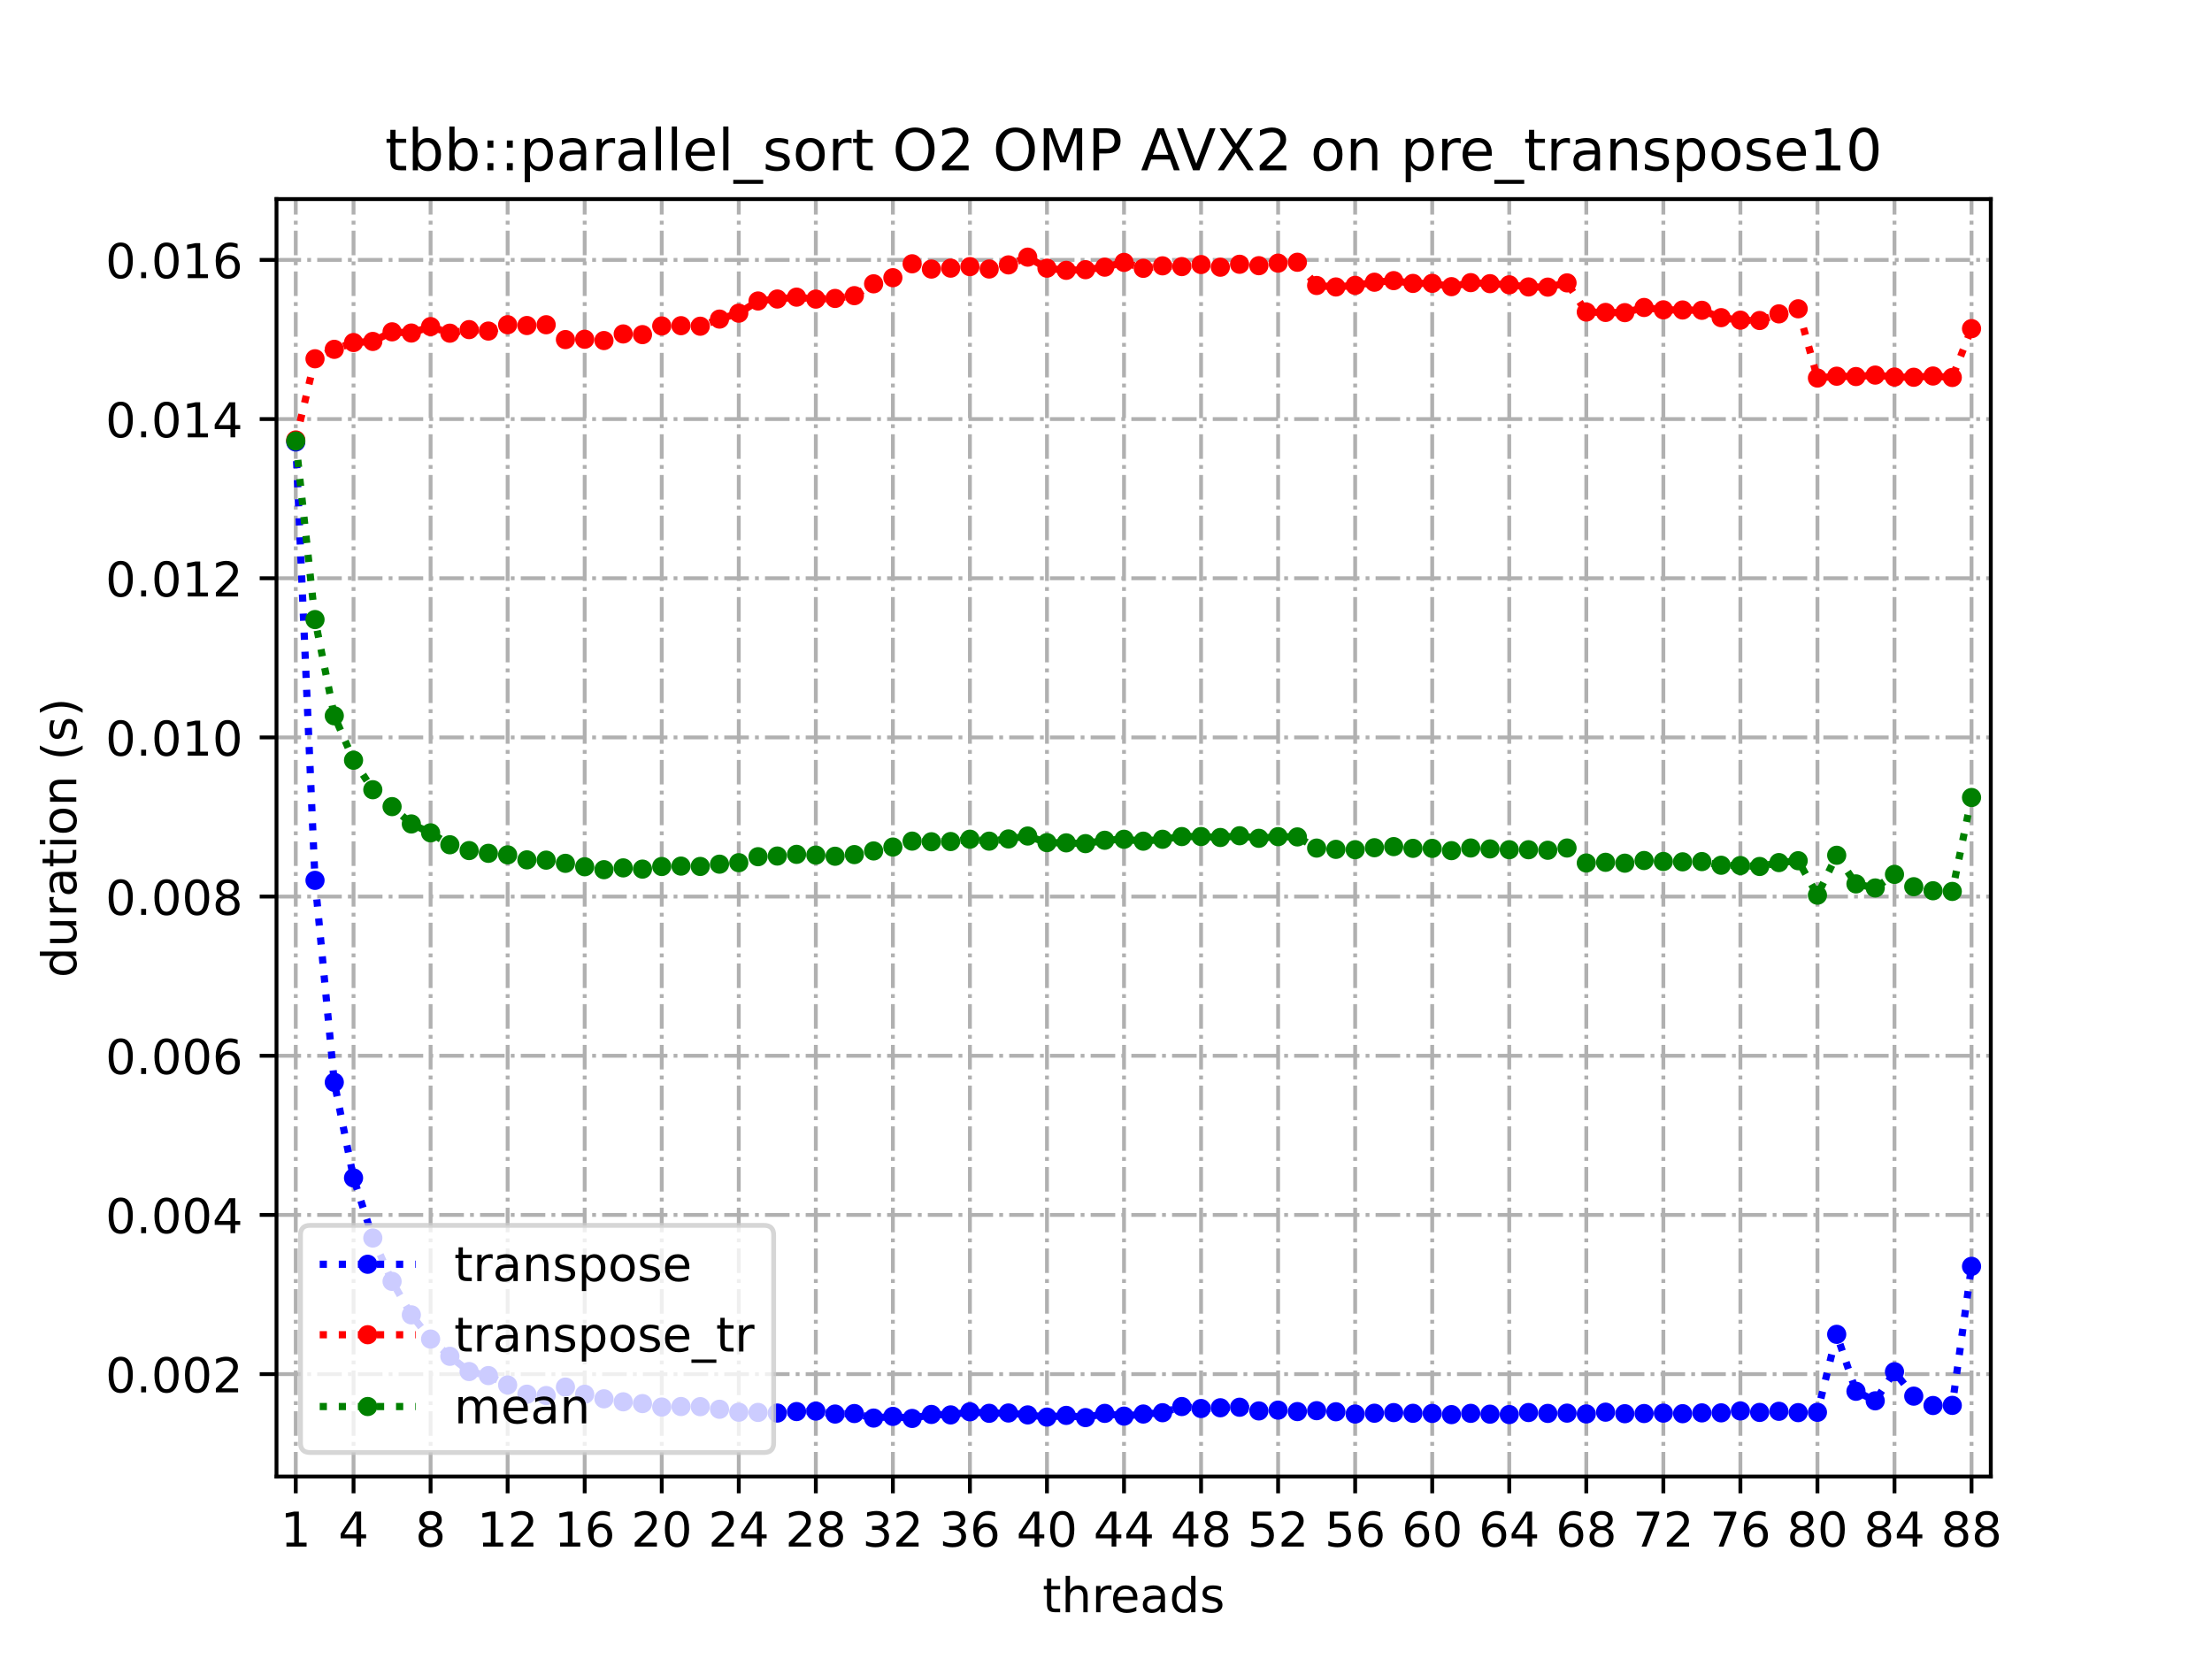 <?xml version="1.0" encoding="utf-8" standalone="no"?>
<!DOCTYPE svg PUBLIC "-//W3C//DTD SVG 1.1//EN"
  "http://www.w3.org/Graphics/SVG/1.1/DTD/svg11.dtd">
<!-- Created with matplotlib (https://matplotlib.org/) -->
<svg height="345.6pt" version="1.1" viewBox="0 0 460.8 345.6" width="460.8pt" xmlns="http://www.w3.org/2000/svg" xmlns:xlink="http://www.w3.org/1999/xlink">
 <defs>
  <style type="text/css">
*{stroke-linecap:butt;stroke-linejoin:round;}
  </style>
 </defs>
 <g id="figure_1">
  <g id="patch_1">
   <path d="M 0 345.6 
L 460.8 345.6 
L 460.8 0 
L 0 0 
z
" style="fill:#ffffff;"/>
  </g>
  <g id="axes_1">
   <g id="patch_2">
    <path d="M 57.6 307.584 
L 414.72 307.584 
L 414.72 41.472 
L 57.6 41.472 
z
" style="fill:#ffffff;"/>
   </g>
   <g id="matplotlib.axis_1">
    <g id="xtick_1">
     <g id="line2d_1">
      <path clip-path="url(#pa56b3a0df9)" d="M 61.613 307.584 
L 61.613 41.472 
" style="fill:none;stroke:#b0b0b0;stroke-dasharray:5.12,1.28,0.8,1.28;stroke-dashoffset:0;stroke-width:0.8;"/>
     </g>
     <g id="line2d_2">
      <defs>
       <path d="M 0 0 
L 0 3.5 
" id="m6cd9d19b6f" style="stroke:#000000;stroke-width:0.8;"/>
      </defs>
      <g>
       <use style="stroke:#000000;stroke-width:0.8;" x="61.613" xlink:href="#m6cd9d19b6f" y="307.584"/>
      </g>
     </g>
     <g id="text_1">
      <!-- 1 -->
      <defs>
       <path d="M 12.406 8.297 
L 28.516 8.297 
L 28.516 63.922 
L 10.984 60.406 
L 10.984 69.391 
L 28.422 72.906 
L 38.281 72.906 
L 38.281 8.297 
L 54.391 8.297 
L 54.391 0 
L 12.406 0 
z
" id="DejaVuSans-49"/>
      </defs>
      <g transform="translate(58.431 322.182)scale(0.1 -0.1)">
       <use xlink:href="#DejaVuSans-49"/>
      </g>
     </g>
    </g>
    <g id="xtick_2">
     <g id="line2d_3">
      <path clip-path="url(#pa56b3a0df9)" d="M 73.65 307.584 
L 73.65 41.472 
" style="fill:none;stroke:#b0b0b0;stroke-dasharray:5.12,1.28,0.8,1.28;stroke-dashoffset:0;stroke-width:0.8;"/>
     </g>
     <g id="line2d_4">
      <g>
       <use style="stroke:#000000;stroke-width:0.8;" x="73.65" xlink:href="#m6cd9d19b6f" y="307.584"/>
      </g>
     </g>
     <g id="text_2">
      <!-- 4 -->
      <defs>
       <path d="M 37.797 64.312 
L 12.891 25.391 
L 37.797 25.391 
z
M 35.203 72.906 
L 47.609 72.906 
L 47.609 25.391 
L 58.016 25.391 
L 58.016 17.188 
L 47.609 17.188 
L 47.609 0 
L 37.797 0 
L 37.797 17.188 
L 4.891 17.188 
L 4.891 26.703 
z
" id="DejaVuSans-52"/>
      </defs>
      <g transform="translate(70.469 322.182)scale(0.1 -0.1)">
       <use xlink:href="#DejaVuSans-52"/>
      </g>
     </g>
    </g>
    <g id="xtick_3">
     <g id="line2d_5">
      <path clip-path="url(#pa56b3a0df9)" d="M 89.701 307.584 
L 89.701 41.472 
" style="fill:none;stroke:#b0b0b0;stroke-dasharray:5.12,1.28,0.8,1.28;stroke-dashoffset:0;stroke-width:0.8;"/>
     </g>
     <g id="line2d_6">
      <g>
       <use style="stroke:#000000;stroke-width:0.8;" x="89.701" xlink:href="#m6cd9d19b6f" y="307.584"/>
      </g>
     </g>
     <g id="text_3">
      <!-- 8 -->
      <defs>
       <path d="M 31.781 34.625 
Q 24.75 34.625 20.719 30.859 
Q 16.703 27.094 16.703 20.516 
Q 16.703 13.922 20.719 10.156 
Q 24.75 6.391 31.781 6.391 
Q 38.812 6.391 42.859 10.172 
Q 46.922 13.969 46.922 20.516 
Q 46.922 27.094 42.891 30.859 
Q 38.875 34.625 31.781 34.625 
z
M 21.922 38.812 
Q 15.578 40.375 12.031 44.719 
Q 8.5 49.078 8.5 55.328 
Q 8.5 64.062 14.719 69.141 
Q 20.953 74.219 31.781 74.219 
Q 42.672 74.219 48.875 69.141 
Q 55.078 64.062 55.078 55.328 
Q 55.078 49.078 51.531 44.719 
Q 48 40.375 41.703 38.812 
Q 48.828 37.156 52.797 32.312 
Q 56.781 27.484 56.781 20.516 
Q 56.781 9.906 50.312 4.234 
Q 43.844 -1.422 31.781 -1.422 
Q 19.734 -1.422 13.25 4.234 
Q 6.781 9.906 6.781 20.516 
Q 6.781 27.484 10.781 32.312 
Q 14.797 37.156 21.922 38.812 
z
M 18.312 54.391 
Q 18.312 48.734 21.844 45.562 
Q 25.391 42.391 31.781 42.391 
Q 38.141 42.391 41.719 45.562 
Q 45.312 48.734 45.312 54.391 
Q 45.312 60.062 41.719 63.234 
Q 38.141 66.406 31.781 66.406 
Q 25.391 66.406 21.844 63.234 
Q 18.312 60.062 18.312 54.391 
z
" id="DejaVuSans-56"/>
      </defs>
      <g transform="translate(86.519 322.182)scale(0.1 -0.1)">
       <use xlink:href="#DejaVuSans-56"/>
      </g>
     </g>
    </g>
    <g id="xtick_4">
     <g id="line2d_7">
      <path clip-path="url(#pa56b3a0df9)" d="M 105.751 307.584 
L 105.751 41.472 
" style="fill:none;stroke:#b0b0b0;stroke-dasharray:5.12,1.28,0.8,1.28;stroke-dashoffset:0;stroke-width:0.8;"/>
     </g>
     <g id="line2d_8">
      <g>
       <use style="stroke:#000000;stroke-width:0.8;" x="105.751" xlink:href="#m6cd9d19b6f" y="307.584"/>
      </g>
     </g>
     <g id="text_4">
      <!-- 12 -->
      <defs>
       <path d="M 19.188 8.297 
L 53.609 8.297 
L 53.609 0 
L 7.328 0 
L 7.328 8.297 
Q 12.938 14.109 22.625 23.891 
Q 32.328 33.688 34.812 36.531 
Q 39.547 41.844 41.422 45.531 
Q 43.312 49.219 43.312 52.781 
Q 43.312 58.594 39.234 62.25 
Q 35.156 65.922 28.609 65.922 
Q 23.969 65.922 18.812 64.312 
Q 13.672 62.703 7.812 59.422 
L 7.812 69.391 
Q 13.766 71.781 18.938 73 
Q 24.125 74.219 28.422 74.219 
Q 39.75 74.219 46.484 68.547 
Q 53.219 62.891 53.219 53.422 
Q 53.219 48.922 51.531 44.891 
Q 49.859 40.875 45.406 35.406 
Q 44.188 33.984 37.641 27.219 
Q 31.109 20.453 19.188 8.297 
z
" id="DejaVuSans-50"/>
      </defs>
      <g transform="translate(99.389 322.182)scale(0.1 -0.1)">
       <use xlink:href="#DejaVuSans-49"/>
       <use x="63.623" xlink:href="#DejaVuSans-50"/>
      </g>
     </g>
    </g>
    <g id="xtick_5">
     <g id="line2d_9">
      <path clip-path="url(#pa56b3a0df9)" d="M 121.801 307.584 
L 121.801 41.472 
" style="fill:none;stroke:#b0b0b0;stroke-dasharray:5.12,1.28,0.8,1.28;stroke-dashoffset:0;stroke-width:0.8;"/>
     </g>
     <g id="line2d_10">
      <g>
       <use style="stroke:#000000;stroke-width:0.8;" x="121.801" xlink:href="#m6cd9d19b6f" y="307.584"/>
      </g>
     </g>
     <g id="text_5">
      <!-- 16 -->
      <defs>
       <path d="M 33.016 40.375 
Q 26.375 40.375 22.484 35.828 
Q 18.609 31.297 18.609 23.391 
Q 18.609 15.531 22.484 10.953 
Q 26.375 6.391 33.016 6.391 
Q 39.656 6.391 43.531 10.953 
Q 47.406 15.531 47.406 23.391 
Q 47.406 31.297 43.531 35.828 
Q 39.656 40.375 33.016 40.375 
z
M 52.594 71.297 
L 52.594 62.312 
Q 48.875 64.062 45.094 64.984 
Q 41.312 65.922 37.594 65.922 
Q 27.828 65.922 22.672 59.328 
Q 17.531 52.734 16.797 39.406 
Q 19.672 43.656 24.016 45.922 
Q 28.375 48.188 33.594 48.188 
Q 44.578 48.188 50.953 41.516 
Q 57.328 34.859 57.328 23.391 
Q 57.328 12.156 50.688 5.359 
Q 44.047 -1.422 33.016 -1.422 
Q 20.359 -1.422 13.672 8.266 
Q 6.984 17.969 6.984 36.375 
Q 6.984 53.656 15.188 63.938 
Q 23.391 74.219 37.203 74.219 
Q 40.922 74.219 44.703 73.484 
Q 48.484 72.75 52.594 71.297 
z
" id="DejaVuSans-54"/>
      </defs>
      <g transform="translate(115.439 322.182)scale(0.1 -0.1)">
       <use xlink:href="#DejaVuSans-49"/>
       <use x="63.623" xlink:href="#DejaVuSans-54"/>
      </g>
     </g>
    </g>
    <g id="xtick_6">
     <g id="line2d_11">
      <path clip-path="url(#pa56b3a0df9)" d="M 137.852 307.584 
L 137.852 41.472 
" style="fill:none;stroke:#b0b0b0;stroke-dasharray:5.12,1.28,0.8,1.28;stroke-dashoffset:0;stroke-width:0.8;"/>
     </g>
     <g id="line2d_12">
      <g>
       <use style="stroke:#000000;stroke-width:0.8;" x="137.852" xlink:href="#m6cd9d19b6f" y="307.584"/>
      </g>
     </g>
     <g id="text_6">
      <!-- 20 -->
      <defs>
       <path d="M 31.781 66.406 
Q 24.172 66.406 20.328 58.906 
Q 16.5 51.422 16.5 36.375 
Q 16.5 21.391 20.328 13.891 
Q 24.172 6.391 31.781 6.391 
Q 39.453 6.391 43.281 13.891 
Q 47.125 21.391 47.125 36.375 
Q 47.125 51.422 43.281 58.906 
Q 39.453 66.406 31.781 66.406 
z
M 31.781 74.219 
Q 44.047 74.219 50.516 64.516 
Q 56.984 54.828 56.984 36.375 
Q 56.984 17.969 50.516 8.266 
Q 44.047 -1.422 31.781 -1.422 
Q 19.531 -1.422 13.062 8.266 
Q 6.594 17.969 6.594 36.375 
Q 6.594 54.828 13.062 64.516 
Q 19.531 74.219 31.781 74.219 
z
" id="DejaVuSans-48"/>
      </defs>
      <g transform="translate(131.489 322.182)scale(0.1 -0.1)">
       <use xlink:href="#DejaVuSans-50"/>
       <use x="63.623" xlink:href="#DejaVuSans-48"/>
      </g>
     </g>
    </g>
    <g id="xtick_7">
     <g id="line2d_13">
      <path clip-path="url(#pa56b3a0df9)" d="M 153.902 307.584 
L 153.902 41.472 
" style="fill:none;stroke:#b0b0b0;stroke-dasharray:5.12,1.28,0.8,1.28;stroke-dashoffset:0;stroke-width:0.8;"/>
     </g>
     <g id="line2d_14">
      <g>
       <use style="stroke:#000000;stroke-width:0.8;" x="153.902" xlink:href="#m6cd9d19b6f" y="307.584"/>
      </g>
     </g>
     <g id="text_7">
      <!-- 24 -->
      <g transform="translate(147.54 322.182)scale(0.1 -0.1)">
       <use xlink:href="#DejaVuSans-50"/>
       <use x="63.623" xlink:href="#DejaVuSans-52"/>
      </g>
     </g>
    </g>
    <g id="xtick_8">
     <g id="line2d_15">
      <path clip-path="url(#pa56b3a0df9)" d="M 169.952 307.584 
L 169.952 41.472 
" style="fill:none;stroke:#b0b0b0;stroke-dasharray:5.12,1.28,0.8,1.28;stroke-dashoffset:0;stroke-width:0.8;"/>
     </g>
     <g id="line2d_16">
      <g>
       <use style="stroke:#000000;stroke-width:0.8;" x="169.952" xlink:href="#m6cd9d19b6f" y="307.584"/>
      </g>
     </g>
     <g id="text_8">
      <!-- 28 -->
      <g transform="translate(163.59 322.182)scale(0.1 -0.1)">
       <use xlink:href="#DejaVuSans-50"/>
       <use x="63.623" xlink:href="#DejaVuSans-56"/>
      </g>
     </g>
    </g>
    <g id="xtick_9">
     <g id="line2d_17">
      <path clip-path="url(#pa56b3a0df9)" d="M 186.003 307.584 
L 186.003 41.472 
" style="fill:none;stroke:#b0b0b0;stroke-dasharray:5.12,1.28,0.8,1.28;stroke-dashoffset:0;stroke-width:0.8;"/>
     </g>
     <g id="line2d_18">
      <g>
       <use style="stroke:#000000;stroke-width:0.8;" x="186.003" xlink:href="#m6cd9d19b6f" y="307.584"/>
      </g>
     </g>
     <g id="text_9">
      <!-- 32 -->
      <defs>
       <path d="M 40.578 39.312 
Q 47.656 37.797 51.625 33 
Q 55.609 28.219 55.609 21.188 
Q 55.609 10.406 48.188 4.484 
Q 40.766 -1.422 27.094 -1.422 
Q 22.516 -1.422 17.656 -0.516 
Q 12.797 0.391 7.625 2.203 
L 7.625 11.719 
Q 11.719 9.328 16.594 8.109 
Q 21.484 6.891 26.812 6.891 
Q 36.078 6.891 40.938 10.547 
Q 45.797 14.203 45.797 21.188 
Q 45.797 27.641 41.281 31.266 
Q 36.766 34.906 28.719 34.906 
L 20.219 34.906 
L 20.219 43.016 
L 29.109 43.016 
Q 36.375 43.016 40.234 45.922 
Q 44.094 48.828 44.094 54.297 
Q 44.094 59.906 40.109 62.906 
Q 36.141 65.922 28.719 65.922 
Q 24.656 65.922 20.016 65.031 
Q 15.375 64.156 9.812 62.312 
L 9.812 71.094 
Q 15.438 72.656 20.344 73.438 
Q 25.25 74.219 29.594 74.219 
Q 40.828 74.219 47.359 69.109 
Q 53.906 64.016 53.906 55.328 
Q 53.906 49.266 50.438 45.094 
Q 46.969 40.922 40.578 39.312 
z
" id="DejaVuSans-51"/>
      </defs>
      <g transform="translate(179.64 322.182)scale(0.1 -0.1)">
       <use xlink:href="#DejaVuSans-51"/>
       <use x="63.623" xlink:href="#DejaVuSans-50"/>
      </g>
     </g>
    </g>
    <g id="xtick_10">
     <g id="line2d_19">
      <path clip-path="url(#pa56b3a0df9)" d="M 202.053 307.584 
L 202.053 41.472 
" style="fill:none;stroke:#b0b0b0;stroke-dasharray:5.12,1.28,0.8,1.28;stroke-dashoffset:0;stroke-width:0.8;"/>
     </g>
     <g id="line2d_20">
      <g>
       <use style="stroke:#000000;stroke-width:0.8;" x="202.053" xlink:href="#m6cd9d19b6f" y="307.584"/>
      </g>
     </g>
     <g id="text_10">
      <!-- 36 -->
      <g transform="translate(195.691 322.182)scale(0.1 -0.1)">
       <use xlink:href="#DejaVuSans-51"/>
       <use x="63.623" xlink:href="#DejaVuSans-54"/>
      </g>
     </g>
    </g>
    <g id="xtick_11">
     <g id="line2d_21">
      <path clip-path="url(#pa56b3a0df9)" d="M 218.103 307.584 
L 218.103 41.472 
" style="fill:none;stroke:#b0b0b0;stroke-dasharray:5.12,1.28,0.8,1.28;stroke-dashoffset:0;stroke-width:0.8;"/>
     </g>
     <g id="line2d_22">
      <g>
       <use style="stroke:#000000;stroke-width:0.8;" x="218.103" xlink:href="#m6cd9d19b6f" y="307.584"/>
      </g>
     </g>
     <g id="text_11">
      <!-- 40 -->
      <g transform="translate(211.741 322.182)scale(0.1 -0.1)">
       <use xlink:href="#DejaVuSans-52"/>
       <use x="63.623" xlink:href="#DejaVuSans-48"/>
      </g>
     </g>
    </g>
    <g id="xtick_12">
     <g id="line2d_23">
      <path clip-path="url(#pa56b3a0df9)" d="M 234.154 307.584 
L 234.154 41.472 
" style="fill:none;stroke:#b0b0b0;stroke-dasharray:5.12,1.28,0.8,1.28;stroke-dashoffset:0;stroke-width:0.8;"/>
     </g>
     <g id="line2d_24">
      <g>
       <use style="stroke:#000000;stroke-width:0.8;" x="234.154" xlink:href="#m6cd9d19b6f" y="307.584"/>
      </g>
     </g>
     <g id="text_12">
      <!-- 44 -->
      <g transform="translate(227.791 322.182)scale(0.1 -0.1)">
       <use xlink:href="#DejaVuSans-52"/>
       <use x="63.623" xlink:href="#DejaVuSans-52"/>
      </g>
     </g>
    </g>
    <g id="xtick_13">
     <g id="line2d_25">
      <path clip-path="url(#pa56b3a0df9)" d="M 250.204 307.584 
L 250.204 41.472 
" style="fill:none;stroke:#b0b0b0;stroke-dasharray:5.12,1.28,0.8,1.28;stroke-dashoffset:0;stroke-width:0.8;"/>
     </g>
     <g id="line2d_26">
      <g>
       <use style="stroke:#000000;stroke-width:0.8;" x="250.204" xlink:href="#m6cd9d19b6f" y="307.584"/>
      </g>
     </g>
     <g id="text_13">
      <!-- 48 -->
      <g transform="translate(243.842 322.182)scale(0.1 -0.1)">
       <use xlink:href="#DejaVuSans-52"/>
       <use x="63.623" xlink:href="#DejaVuSans-56"/>
      </g>
     </g>
    </g>
    <g id="xtick_14">
     <g id="line2d_27">
      <path clip-path="url(#pa56b3a0df9)" d="M 266.254 307.584 
L 266.254 41.472 
" style="fill:none;stroke:#b0b0b0;stroke-dasharray:5.12,1.28,0.8,1.28;stroke-dashoffset:0;stroke-width:0.8;"/>
     </g>
     <g id="line2d_28">
      <g>
       <use style="stroke:#000000;stroke-width:0.8;" x="266.254" xlink:href="#m6cd9d19b6f" y="307.584"/>
      </g>
     </g>
     <g id="text_14">
      <!-- 52 -->
      <defs>
       <path d="M 10.797 72.906 
L 49.516 72.906 
L 49.516 64.594 
L 19.828 64.594 
L 19.828 46.734 
Q 21.969 47.469 24.109 47.828 
Q 26.266 48.188 28.422 48.188 
Q 40.625 48.188 47.75 41.5 
Q 54.891 34.812 54.891 23.391 
Q 54.891 11.625 47.562 5.094 
Q 40.234 -1.422 26.906 -1.422 
Q 22.312 -1.422 17.547 -0.641 
Q 12.797 0.141 7.719 1.703 
L 7.719 11.625 
Q 12.109 9.234 16.797 8.062 
Q 21.484 6.891 26.703 6.891 
Q 35.156 6.891 40.078 11.328 
Q 45.016 15.766 45.016 23.391 
Q 45.016 31 40.078 35.438 
Q 35.156 39.891 26.703 39.891 
Q 22.75 39.891 18.812 39.016 
Q 14.891 38.141 10.797 36.281 
z
" id="DejaVuSans-53"/>
      </defs>
      <g transform="translate(259.892 322.182)scale(0.1 -0.1)">
       <use xlink:href="#DejaVuSans-53"/>
       <use x="63.623" xlink:href="#DejaVuSans-50"/>
      </g>
     </g>
    </g>
    <g id="xtick_15">
     <g id="line2d_29">
      <path clip-path="url(#pa56b3a0df9)" d="M 282.305 307.584 
L 282.305 41.472 
" style="fill:none;stroke:#b0b0b0;stroke-dasharray:5.12,1.28,0.8,1.28;stroke-dashoffset:0;stroke-width:0.8;"/>
     </g>
     <g id="line2d_30">
      <g>
       <use style="stroke:#000000;stroke-width:0.8;" x="282.305" xlink:href="#m6cd9d19b6f" y="307.584"/>
      </g>
     </g>
     <g id="text_15">
      <!-- 56 -->
      <g transform="translate(275.942 322.182)scale(0.1 -0.1)">
       <use xlink:href="#DejaVuSans-53"/>
       <use x="63.623" xlink:href="#DejaVuSans-54"/>
      </g>
     </g>
    </g>
    <g id="xtick_16">
     <g id="line2d_31">
      <path clip-path="url(#pa56b3a0df9)" d="M 298.355 307.584 
L 298.355 41.472 
" style="fill:none;stroke:#b0b0b0;stroke-dasharray:5.12,1.28,0.8,1.28;stroke-dashoffset:0;stroke-width:0.8;"/>
     </g>
     <g id="line2d_32">
      <g>
       <use style="stroke:#000000;stroke-width:0.8;" x="298.355" xlink:href="#m6cd9d19b6f" y="307.584"/>
      </g>
     </g>
     <g id="text_16">
      <!-- 60 -->
      <g transform="translate(291.993 322.182)scale(0.1 -0.1)">
       <use xlink:href="#DejaVuSans-54"/>
       <use x="63.623" xlink:href="#DejaVuSans-48"/>
      </g>
     </g>
    </g>
    <g id="xtick_17">
     <g id="line2d_33">
      <path clip-path="url(#pa56b3a0df9)" d="M 314.405 307.584 
L 314.405 41.472 
" style="fill:none;stroke:#b0b0b0;stroke-dasharray:5.12,1.28,0.8,1.28;stroke-dashoffset:0;stroke-width:0.8;"/>
     </g>
     <g id="line2d_34">
      <g>
       <use style="stroke:#000000;stroke-width:0.8;" x="314.405" xlink:href="#m6cd9d19b6f" y="307.584"/>
      </g>
     </g>
     <g id="text_17">
      <!-- 64 -->
      <g transform="translate(308.043 322.182)scale(0.1 -0.1)">
       <use xlink:href="#DejaVuSans-54"/>
       <use x="63.623" xlink:href="#DejaVuSans-52"/>
      </g>
     </g>
    </g>
    <g id="xtick_18">
     <g id="line2d_35">
      <path clip-path="url(#pa56b3a0df9)" d="M 330.456 307.584 
L 330.456 41.472 
" style="fill:none;stroke:#b0b0b0;stroke-dasharray:5.12,1.28,0.8,1.28;stroke-dashoffset:0;stroke-width:0.8;"/>
     </g>
     <g id="line2d_36">
      <g>
       <use style="stroke:#000000;stroke-width:0.8;" x="330.456" xlink:href="#m6cd9d19b6f" y="307.584"/>
      </g>
     </g>
     <g id="text_18">
      <!-- 68 -->
      <g transform="translate(324.093 322.182)scale(0.1 -0.1)">
       <use xlink:href="#DejaVuSans-54"/>
       <use x="63.623" xlink:href="#DejaVuSans-56"/>
      </g>
     </g>
    </g>
    <g id="xtick_19">
     <g id="line2d_37">
      <path clip-path="url(#pa56b3a0df9)" d="M 346.506 307.584 
L 346.506 41.472 
" style="fill:none;stroke:#b0b0b0;stroke-dasharray:5.12,1.28,0.8,1.28;stroke-dashoffset:0;stroke-width:0.8;"/>
     </g>
     <g id="line2d_38">
      <g>
       <use style="stroke:#000000;stroke-width:0.8;" x="346.506" xlink:href="#m6cd9d19b6f" y="307.584"/>
      </g>
     </g>
     <g id="text_19">
      <!-- 72 -->
      <defs>
       <path d="M 8.203 72.906 
L 55.078 72.906 
L 55.078 68.703 
L 28.609 0 
L 18.312 0 
L 43.219 64.594 
L 8.203 64.594 
z
" id="DejaVuSans-55"/>
      </defs>
      <g transform="translate(340.144 322.182)scale(0.1 -0.1)">
       <use xlink:href="#DejaVuSans-55"/>
       <use x="63.623" xlink:href="#DejaVuSans-50"/>
      </g>
     </g>
    </g>
    <g id="xtick_20">
     <g id="line2d_39">
      <path clip-path="url(#pa56b3a0df9)" d="M 362.556 307.584 
L 362.556 41.472 
" style="fill:none;stroke:#b0b0b0;stroke-dasharray:5.12,1.28,0.8,1.28;stroke-dashoffset:0;stroke-width:0.8;"/>
     </g>
     <g id="line2d_40">
      <g>
       <use style="stroke:#000000;stroke-width:0.8;" x="362.556" xlink:href="#m6cd9d19b6f" y="307.584"/>
      </g>
     </g>
     <g id="text_20">
      <!-- 76 -->
      <g transform="translate(356.194 322.182)scale(0.1 -0.1)">
       <use xlink:href="#DejaVuSans-55"/>
       <use x="63.623" xlink:href="#DejaVuSans-54"/>
      </g>
     </g>
    </g>
    <g id="xtick_21">
     <g id="line2d_41">
      <path clip-path="url(#pa56b3a0df9)" d="M 378.607 307.584 
L 378.607 41.472 
" style="fill:none;stroke:#b0b0b0;stroke-dasharray:5.12,1.28,0.8,1.28;stroke-dashoffset:0;stroke-width:0.8;"/>
     </g>
     <g id="line2d_42">
      <g>
       <use style="stroke:#000000;stroke-width:0.8;" x="378.607" xlink:href="#m6cd9d19b6f" y="307.584"/>
      </g>
     </g>
     <g id="text_21">
      <!-- 80 -->
      <g transform="translate(372.244 322.182)scale(0.1 -0.1)">
       <use xlink:href="#DejaVuSans-56"/>
       <use x="63.623" xlink:href="#DejaVuSans-48"/>
      </g>
     </g>
    </g>
    <g id="xtick_22">
     <g id="line2d_43">
      <path clip-path="url(#pa56b3a0df9)" d="M 394.657 307.584 
L 394.657 41.472 
" style="fill:none;stroke:#b0b0b0;stroke-dasharray:5.12,1.28,0.8,1.28;stroke-dashoffset:0;stroke-width:0.8;"/>
     </g>
     <g id="line2d_44">
      <g>
       <use style="stroke:#000000;stroke-width:0.8;" x="394.657" xlink:href="#m6cd9d19b6f" y="307.584"/>
      </g>
     </g>
     <g id="text_22">
      <!-- 84 -->
      <g transform="translate(388.295 322.182)scale(0.1 -0.1)">
       <use xlink:href="#DejaVuSans-56"/>
       <use x="63.623" xlink:href="#DejaVuSans-52"/>
      </g>
     </g>
    </g>
    <g id="xtick_23">
     <g id="line2d_45">
      <path clip-path="url(#pa56b3a0df9)" d="M 410.707 307.584 
L 410.707 41.472 
" style="fill:none;stroke:#b0b0b0;stroke-dasharray:5.12,1.28,0.8,1.28;stroke-dashoffset:0;stroke-width:0.8;"/>
     </g>
     <g id="line2d_46">
      <g>
       <use style="stroke:#000000;stroke-width:0.8;" x="410.707" xlink:href="#m6cd9d19b6f" y="307.584"/>
      </g>
     </g>
     <g id="text_23">
      <!-- 88 -->
      <g transform="translate(404.345 322.182)scale(0.1 -0.1)">
       <use xlink:href="#DejaVuSans-56"/>
       <use x="63.623" xlink:href="#DejaVuSans-56"/>
      </g>
     </g>
    </g>
    <g id="text_24">
     <!-- threads -->
     <defs>
      <path d="M 18.312 70.219 
L 18.312 54.688 
L 36.812 54.688 
L 36.812 47.703 
L 18.312 47.703 
L 18.312 18.016 
Q 18.312 11.328 20.141 9.422 
Q 21.969 7.516 27.594 7.516 
L 36.812 7.516 
L 36.812 0 
L 27.594 0 
Q 17.188 0 13.234 3.875 
Q 9.281 7.766 9.281 18.016 
L 9.281 47.703 
L 2.688 47.703 
L 2.688 54.688 
L 9.281 54.688 
L 9.281 70.219 
z
" id="DejaVuSans-116"/>
      <path d="M 54.891 33.016 
L 54.891 0 
L 45.906 0 
L 45.906 32.719 
Q 45.906 40.484 42.875 44.328 
Q 39.844 48.188 33.797 48.188 
Q 26.516 48.188 22.312 43.547 
Q 18.109 38.922 18.109 30.906 
L 18.109 0 
L 9.078 0 
L 9.078 75.984 
L 18.109 75.984 
L 18.109 46.188 
Q 21.344 51.125 25.703 53.562 
Q 30.078 56 35.797 56 
Q 45.219 56 50.047 50.172 
Q 54.891 44.344 54.891 33.016 
z
" id="DejaVuSans-104"/>
      <path d="M 41.109 46.297 
Q 39.594 47.172 37.812 47.578 
Q 36.031 48 33.891 48 
Q 26.266 48 22.188 43.047 
Q 18.109 38.094 18.109 28.812 
L 18.109 0 
L 9.078 0 
L 9.078 54.688 
L 18.109 54.688 
L 18.109 46.188 
Q 20.953 51.172 25.484 53.578 
Q 30.031 56 36.531 56 
Q 37.453 56 38.578 55.875 
Q 39.703 55.766 41.062 55.516 
z
" id="DejaVuSans-114"/>
      <path d="M 56.203 29.594 
L 56.203 25.203 
L 14.891 25.203 
Q 15.484 15.922 20.484 11.062 
Q 25.484 6.203 34.422 6.203 
Q 39.594 6.203 44.453 7.469 
Q 49.312 8.734 54.109 11.281 
L 54.109 2.781 
Q 49.266 0.734 44.188 -0.344 
Q 39.109 -1.422 33.891 -1.422 
Q 20.797 -1.422 13.156 6.188 
Q 5.516 13.812 5.516 26.812 
Q 5.516 40.234 12.766 48.109 
Q 20.016 56 32.328 56 
Q 43.359 56 49.781 48.891 
Q 56.203 41.797 56.203 29.594 
z
M 47.219 32.234 
Q 47.125 39.594 43.094 43.984 
Q 39.062 48.391 32.422 48.391 
Q 24.906 48.391 20.391 44.141 
Q 15.875 39.891 15.188 32.172 
z
" id="DejaVuSans-101"/>
      <path d="M 34.281 27.484 
Q 23.391 27.484 19.188 25 
Q 14.984 22.516 14.984 16.5 
Q 14.984 11.719 18.141 8.906 
Q 21.297 6.109 26.703 6.109 
Q 34.188 6.109 38.703 11.406 
Q 43.219 16.703 43.219 25.484 
L 43.219 27.484 
z
M 52.203 31.203 
L 52.203 0 
L 43.219 0 
L 43.219 8.297 
Q 40.141 3.328 35.547 0.953 
Q 30.953 -1.422 24.312 -1.422 
Q 15.922 -1.422 10.953 3.297 
Q 6 8.016 6 15.922 
Q 6 25.141 12.172 29.828 
Q 18.359 34.516 30.609 34.516 
L 43.219 34.516 
L 43.219 35.406 
Q 43.219 41.609 39.141 45 
Q 35.062 48.391 27.688 48.391 
Q 23 48.391 18.547 47.266 
Q 14.109 46.141 10.016 43.891 
L 10.016 52.203 
Q 14.938 54.109 19.578 55.047 
Q 24.219 56 28.609 56 
Q 40.484 56 46.344 49.844 
Q 52.203 43.703 52.203 31.203 
z
" id="DejaVuSans-97"/>
      <path d="M 45.406 46.391 
L 45.406 75.984 
L 54.391 75.984 
L 54.391 0 
L 45.406 0 
L 45.406 8.203 
Q 42.578 3.328 38.25 0.953 
Q 33.938 -1.422 27.875 -1.422 
Q 17.969 -1.422 11.734 6.484 
Q 5.516 14.406 5.516 27.297 
Q 5.516 40.188 11.734 48.094 
Q 17.969 56 27.875 56 
Q 33.938 56 38.25 53.625 
Q 42.578 51.266 45.406 46.391 
z
M 14.797 27.297 
Q 14.797 17.391 18.875 11.75 
Q 22.953 6.109 30.078 6.109 
Q 37.203 6.109 41.297 11.75 
Q 45.406 17.391 45.406 27.297 
Q 45.406 37.203 41.297 42.844 
Q 37.203 48.484 30.078 48.484 
Q 22.953 48.484 18.875 42.844 
Q 14.797 37.203 14.797 27.297 
z
" id="DejaVuSans-100"/>
      <path d="M 44.281 53.078 
L 44.281 44.578 
Q 40.484 46.531 36.375 47.5 
Q 32.281 48.484 27.875 48.484 
Q 21.188 48.484 17.844 46.438 
Q 14.5 44.391 14.5 40.281 
Q 14.5 37.156 16.891 35.375 
Q 19.281 33.594 26.516 31.984 
L 29.594 31.297 
Q 39.156 29.25 43.188 25.516 
Q 47.219 21.781 47.219 15.094 
Q 47.219 7.469 41.188 3.016 
Q 35.156 -1.422 24.609 -1.422 
Q 20.219 -1.422 15.453 -0.562 
Q 10.688 0.297 5.422 2 
L 5.422 11.281 
Q 10.406 8.688 15.234 7.391 
Q 20.062 6.109 24.812 6.109 
Q 31.156 6.109 34.562 8.281 
Q 37.984 10.453 37.984 14.406 
Q 37.984 18.062 35.516 20.016 
Q 33.062 21.969 24.703 23.781 
L 21.578 24.516 
Q 13.234 26.266 9.516 29.906 
Q 5.812 33.547 5.812 39.891 
Q 5.812 47.609 11.281 51.797 
Q 16.75 56 26.812 56 
Q 31.781 56 36.172 55.266 
Q 40.578 54.547 44.281 53.078 
z
" id="DejaVuSans-115"/>
     </defs>
     <g transform="translate(217.169 335.861)scale(0.1 -0.1)">
      <use xlink:href="#DejaVuSans-116"/>
      <use x="39.209" xlink:href="#DejaVuSans-104"/>
      <use x="102.588" xlink:href="#DejaVuSans-114"/>
      <use x="141.451" xlink:href="#DejaVuSans-101"/>
      <use x="202.975" xlink:href="#DejaVuSans-97"/>
      <use x="264.254" xlink:href="#DejaVuSans-100"/>
      <use x="327.73" xlink:href="#DejaVuSans-115"/>
     </g>
    </g>
   </g>
   <g id="matplotlib.axis_2">
    <g id="ytick_1">
     <g id="line2d_47">
      <path clip-path="url(#pa56b3a0df9)" d="M 57.6 286.251 
L 414.72 286.251 
" style="fill:none;stroke:#b0b0b0;stroke-dasharray:5.12,1.28,0.8,1.28;stroke-dashoffset:0;stroke-width:0.8;"/>
     </g>
     <g id="line2d_48">
      <defs>
       <path d="M 0 0 
L -3.5 0 
" id="m68575565a0" style="stroke:#000000;stroke-width:0.8;"/>
      </defs>
      <g>
       <use style="stroke:#000000;stroke-width:0.8;" x="57.6" xlink:href="#m68575565a0" y="286.251"/>
      </g>
     </g>
     <g id="text_25">
      <!-- 0.002 -->
      <defs>
       <path d="M 10.688 12.406 
L 21 12.406 
L 21 0 
L 10.688 0 
z
" id="DejaVuSans-46"/>
      </defs>
      <g transform="translate(21.972 290.051)scale(0.1 -0.1)">
       <use xlink:href="#DejaVuSans-48"/>
       <use x="63.623" xlink:href="#DejaVuSans-46"/>
       <use x="95.41" xlink:href="#DejaVuSans-48"/>
       <use x="159.033" xlink:href="#DejaVuSans-48"/>
       <use x="222.656" xlink:href="#DejaVuSans-50"/>
      </g>
     </g>
    </g>
    <g id="ytick_2">
     <g id="line2d_49">
      <path clip-path="url(#pa56b3a0df9)" d="M 57.6 253.093 
L 414.72 253.093 
" style="fill:none;stroke:#b0b0b0;stroke-dasharray:5.12,1.28,0.8,1.28;stroke-dashoffset:0;stroke-width:0.8;"/>
     </g>
     <g id="line2d_50">
      <g>
       <use style="stroke:#000000;stroke-width:0.8;" x="57.6" xlink:href="#m68575565a0" y="253.093"/>
      </g>
     </g>
     <g id="text_26">
      <!-- 0.004 -->
      <g transform="translate(21.972 256.892)scale(0.1 -0.1)">
       <use xlink:href="#DejaVuSans-48"/>
       <use x="63.623" xlink:href="#DejaVuSans-46"/>
       <use x="95.41" xlink:href="#DejaVuSans-48"/>
       <use x="159.033" xlink:href="#DejaVuSans-48"/>
       <use x="222.656" xlink:href="#DejaVuSans-52"/>
      </g>
     </g>
    </g>
    <g id="ytick_3">
     <g id="line2d_51">
      <path clip-path="url(#pa56b3a0df9)" d="M 57.6 219.934 
L 414.72 219.934 
" style="fill:none;stroke:#b0b0b0;stroke-dasharray:5.12,1.28,0.8,1.28;stroke-dashoffset:0;stroke-width:0.8;"/>
     </g>
     <g id="line2d_52">
      <g>
       <use style="stroke:#000000;stroke-width:0.8;" x="57.6" xlink:href="#m68575565a0" y="219.934"/>
      </g>
     </g>
     <g id="text_27">
      <!-- 0.006 -->
      <g transform="translate(21.972 223.733)scale(0.1 -0.1)">
       <use xlink:href="#DejaVuSans-48"/>
       <use x="63.623" xlink:href="#DejaVuSans-46"/>
       <use x="95.41" xlink:href="#DejaVuSans-48"/>
       <use x="159.033" xlink:href="#DejaVuSans-48"/>
       <use x="222.656" xlink:href="#DejaVuSans-54"/>
      </g>
     </g>
    </g>
    <g id="ytick_4">
     <g id="line2d_53">
      <path clip-path="url(#pa56b3a0df9)" d="M 57.6 186.776 
L 414.72 186.776 
" style="fill:none;stroke:#b0b0b0;stroke-dasharray:5.12,1.28,0.8,1.28;stroke-dashoffset:0;stroke-width:0.8;"/>
     </g>
     <g id="line2d_54">
      <g>
       <use style="stroke:#000000;stroke-width:0.8;" x="57.6" xlink:href="#m68575565a0" y="186.776"/>
      </g>
     </g>
     <g id="text_28">
      <!-- 0.008 -->
      <g transform="translate(21.972 190.575)scale(0.1 -0.1)">
       <use xlink:href="#DejaVuSans-48"/>
       <use x="63.623" xlink:href="#DejaVuSans-46"/>
       <use x="95.41" xlink:href="#DejaVuSans-48"/>
       <use x="159.033" xlink:href="#DejaVuSans-48"/>
       <use x="222.656" xlink:href="#DejaVuSans-56"/>
      </g>
     </g>
    </g>
    <g id="ytick_5">
     <g id="line2d_55">
      <path clip-path="url(#pa56b3a0df9)" d="M 57.6 153.617 
L 414.72 153.617 
" style="fill:none;stroke:#b0b0b0;stroke-dasharray:5.12,1.28,0.8,1.28;stroke-dashoffset:0;stroke-width:0.8;"/>
     </g>
     <g id="line2d_56">
      <g>
       <use style="stroke:#000000;stroke-width:0.8;" x="57.6" xlink:href="#m68575565a0" y="153.617"/>
      </g>
     </g>
     <g id="text_29">
      <!-- 0.010 -->
      <g transform="translate(21.972 157.416)scale(0.1 -0.1)">
       <use xlink:href="#DejaVuSans-48"/>
       <use x="63.623" xlink:href="#DejaVuSans-46"/>
       <use x="95.41" xlink:href="#DejaVuSans-48"/>
       <use x="159.033" xlink:href="#DejaVuSans-49"/>
       <use x="222.656" xlink:href="#DejaVuSans-48"/>
      </g>
     </g>
    </g>
    <g id="ytick_6">
     <g id="line2d_57">
      <path clip-path="url(#pa56b3a0df9)" d="M 57.6 120.459 
L 414.72 120.459 
" style="fill:none;stroke:#b0b0b0;stroke-dasharray:5.12,1.28,0.8,1.28;stroke-dashoffset:0;stroke-width:0.8;"/>
     </g>
     <g id="line2d_58">
      <g>
       <use style="stroke:#000000;stroke-width:0.8;" x="57.6" xlink:href="#m68575565a0" y="120.459"/>
      </g>
     </g>
     <g id="text_30">
      <!-- 0.012 -->
      <g transform="translate(21.972 124.258)scale(0.1 -0.1)">
       <use xlink:href="#DejaVuSans-48"/>
       <use x="63.623" xlink:href="#DejaVuSans-46"/>
       <use x="95.41" xlink:href="#DejaVuSans-48"/>
       <use x="159.033" xlink:href="#DejaVuSans-49"/>
       <use x="222.656" xlink:href="#DejaVuSans-50"/>
      </g>
     </g>
    </g>
    <g id="ytick_7">
     <g id="line2d_59">
      <path clip-path="url(#pa56b3a0df9)" d="M 57.6 87.3 
L 414.72 87.3 
" style="fill:none;stroke:#b0b0b0;stroke-dasharray:5.12,1.28,0.8,1.28;stroke-dashoffset:0;stroke-width:0.8;"/>
     </g>
     <g id="line2d_60">
      <g>
       <use style="stroke:#000000;stroke-width:0.8;" x="57.6" xlink:href="#m68575565a0" y="87.3"/>
      </g>
     </g>
     <g id="text_31">
      <!-- 0.014 -->
      <g transform="translate(21.972 91.099)scale(0.1 -0.1)">
       <use xlink:href="#DejaVuSans-48"/>
       <use x="63.623" xlink:href="#DejaVuSans-46"/>
       <use x="95.41" xlink:href="#DejaVuSans-48"/>
       <use x="159.033" xlink:href="#DejaVuSans-49"/>
       <use x="222.656" xlink:href="#DejaVuSans-52"/>
      </g>
     </g>
    </g>
    <g id="ytick_8">
     <g id="line2d_61">
      <path clip-path="url(#pa56b3a0df9)" d="M 57.6 54.142 
L 414.72 54.142 
" style="fill:none;stroke:#b0b0b0;stroke-dasharray:5.12,1.28,0.8,1.28;stroke-dashoffset:0;stroke-width:0.8;"/>
     </g>
     <g id="line2d_62">
      <g>
       <use style="stroke:#000000;stroke-width:0.8;" x="57.6" xlink:href="#m68575565a0" y="54.142"/>
      </g>
     </g>
     <g id="text_32">
      <!-- 0.016 -->
      <g transform="translate(21.972 57.941)scale(0.1 -0.1)">
       <use xlink:href="#DejaVuSans-48"/>
       <use x="63.623" xlink:href="#DejaVuSans-46"/>
       <use x="95.41" xlink:href="#DejaVuSans-48"/>
       <use x="159.033" xlink:href="#DejaVuSans-49"/>
       <use x="222.656" xlink:href="#DejaVuSans-54"/>
      </g>
     </g>
    </g>
    <g id="text_33">
     <!-- duration (s) -->
     <defs>
      <path d="M 8.5 21.578 
L 8.5 54.688 
L 17.484 54.688 
L 17.484 21.922 
Q 17.484 14.156 20.5 10.266 
Q 23.531 6.391 29.594 6.391 
Q 36.859 6.391 41.078 11.031 
Q 45.312 15.672 45.312 23.688 
L 45.312 54.688 
L 54.297 54.688 
L 54.297 0 
L 45.312 0 
L 45.312 8.406 
Q 42.047 3.422 37.719 1 
Q 33.406 -1.422 27.688 -1.422 
Q 18.266 -1.422 13.375 4.438 
Q 8.5 10.297 8.5 21.578 
z
M 31.109 56 
z
" id="DejaVuSans-117"/>
      <path d="M 9.422 54.688 
L 18.406 54.688 
L 18.406 0 
L 9.422 0 
z
M 9.422 75.984 
L 18.406 75.984 
L 18.406 64.594 
L 9.422 64.594 
z
" id="DejaVuSans-105"/>
      <path d="M 30.609 48.391 
Q 23.391 48.391 19.188 42.75 
Q 14.984 37.109 14.984 27.297 
Q 14.984 17.484 19.156 11.844 
Q 23.344 6.203 30.609 6.203 
Q 37.797 6.203 41.984 11.859 
Q 46.188 17.531 46.188 27.297 
Q 46.188 37.016 41.984 42.703 
Q 37.797 48.391 30.609 48.391 
z
M 30.609 56 
Q 42.328 56 49.016 48.375 
Q 55.719 40.766 55.719 27.297 
Q 55.719 13.875 49.016 6.219 
Q 42.328 -1.422 30.609 -1.422 
Q 18.844 -1.422 12.172 6.219 
Q 5.516 13.875 5.516 27.297 
Q 5.516 40.766 12.172 48.375 
Q 18.844 56 30.609 56 
z
" id="DejaVuSans-111"/>
      <path d="M 54.891 33.016 
L 54.891 0 
L 45.906 0 
L 45.906 32.719 
Q 45.906 40.484 42.875 44.328 
Q 39.844 48.188 33.797 48.188 
Q 26.516 48.188 22.312 43.547 
Q 18.109 38.922 18.109 30.906 
L 18.109 0 
L 9.078 0 
L 9.078 54.688 
L 18.109 54.688 
L 18.109 46.188 
Q 21.344 51.125 25.703 53.562 
Q 30.078 56 35.797 56 
Q 45.219 56 50.047 50.172 
Q 54.891 44.344 54.891 33.016 
z
" id="DejaVuSans-110"/>
      <path id="DejaVuSans-32"/>
      <path d="M 31 75.875 
Q 24.469 64.656 21.281 53.656 
Q 18.109 42.672 18.109 31.391 
Q 18.109 20.125 21.312 9.062 
Q 24.516 -2 31 -13.188 
L 23.188 -13.188 
Q 15.875 -1.703 12.234 9.375 
Q 8.594 20.453 8.594 31.391 
Q 8.594 42.281 12.203 53.312 
Q 15.828 64.359 23.188 75.875 
z
" id="DejaVuSans-40"/>
      <path d="M 8.016 75.875 
L 15.828 75.875 
Q 23.141 64.359 26.781 53.312 
Q 30.422 42.281 30.422 31.391 
Q 30.422 20.453 26.781 9.375 
Q 23.141 -1.703 15.828 -13.188 
L 8.016 -13.188 
Q 14.5 -2 17.703 9.062 
Q 20.906 20.125 20.906 31.391 
Q 20.906 42.672 17.703 53.656 
Q 14.5 64.656 8.016 75.875 
z
" id="DejaVuSans-41"/>
     </defs>
     <g transform="translate(15.892 203.663)rotate(-90)scale(0.1 -0.1)">
      <use xlink:href="#DejaVuSans-100"/>
      <use x="63.477" xlink:href="#DejaVuSans-117"/>
      <use x="126.855" xlink:href="#DejaVuSans-114"/>
      <use x="167.969" xlink:href="#DejaVuSans-97"/>
      <use x="229.248" xlink:href="#DejaVuSans-116"/>
      <use x="268.457" xlink:href="#DejaVuSans-105"/>
      <use x="296.24" xlink:href="#DejaVuSans-111"/>
      <use x="357.422" xlink:href="#DejaVuSans-110"/>
      <use x="420.801" xlink:href="#DejaVuSans-32"/>
      <use x="452.588" xlink:href="#DejaVuSans-40"/>
      <use x="491.602" xlink:href="#DejaVuSans-115"/>
      <use x="543.701" xlink:href="#DejaVuSans-41"/>
     </g>
    </g>
   </g>
   <g id="line2d_63">
    <path clip-path="url(#pa56b3a0df9)" d="M 61.613 92.072 
L 65.625 183.396 
L 69.638 225.458 
L 73.65 245.383 
L 77.663 257.902 
L 81.676 266.936 
L 85.688 273.911 
L 89.701 278.956 
L 93.713 282.549 
L 97.726 285.716 
L 101.738 286.558 
L 105.751 288.523 
L 109.764 290.437 
L 113.776 290.718 
L 117.789 288.957 
L 121.801 290.453 
L 125.814 291.398 
L 129.827 292.024 
L 133.839 292.394 
L 137.852 293.115 
L 141.864 293.006 
L 145.877 293.034 
L 149.889 293.575 
L 153.902 294.193 
L 157.915 294.235 
L 161.927 294.367 
L 165.94 294.055 
L 169.952 293.958 
L 173.965 294.572 
L 177.978 294.467 
L 181.99 295.411 
L 186.003 295.062 
L 190.015 295.488 
L 194.028 294.655 
L 198.04 294.754 
L 202.053 294.102 
L 206.066 294.418 
L 210.078 294.354 
L 214.091 294.753 
L 218.103 295.208 
L 222.116 294.853 
L 226.129 295.311 
L 230.141 294.434 
L 234.154 295.005 
L 238.166 294.568 
L 242.179 294.295 
L 246.191 293.01 
L 250.204 293.421 
L 254.217 293.265 
L 258.229 293.155 
L 262.242 293.922 
L 266.254 293.757 
L 270.267 294.059 
L 274.28 293.87 
L 278.292 294.095 
L 282.305 294.568 
L 286.317 294.399 
L 290.33 294.271 
L 294.342 294.417 
L 298.355 294.443 
L 302.368 294.692 
L 306.38 294.427 
L 310.393 294.599 
L 314.405 294.681 
L 318.418 294.258 
L 322.431 294.439 
L 326.443 294.382 
L 330.456 294.55 
L 334.468 294.181 
L 338.481 294.504 
L 342.493 294.465 
L 346.506 294.38 
L 350.519 294.496 
L 354.531 294.331 
L 358.544 294.322 
L 362.556 293.923 
L 366.569 294.235 
L 370.582 294.001 
L 374.594 294.278 
L 378.607 294.211 
L 382.619 277.966 
L 386.632 289.828 
L 390.644 291.817 
L 394.657 285.754 
L 398.67 290.844 
L 402.682 292.793 
L 406.695 292.767 
L 410.707 263.805 
" style="fill:none;stroke:#0000ff;stroke-dasharray:1.5,2.475;stroke-dashoffset:0;stroke-width:1.5;"/>
    <defs>
     <path d="M 0 1.5 
C 0.398 1.5 0.779 1.342 1.061 1.061 
C 1.342 0.779 1.5 0.398 1.5 0 
C 1.5 -0.398 1.342 -0.779 1.061 -1.061 
C 0.779 -1.342 0.398 -1.5 0 -1.5 
C -0.398 -1.5 -0.779 -1.342 -1.061 -1.061 
C -1.342 -0.779 -1.5 -0.398 -1.5 0 
C -1.5 0.398 -1.342 0.779 -1.061 1.061 
C -0.779 1.342 -0.398 1.5 0 1.5 
z
" id="mec36f4167c" style="stroke:#0000ff;"/>
    </defs>
    <g clip-path="url(#pa56b3a0df9)">
     <use style="fill:#0000ff;stroke:#0000ff;" x="61.613" xlink:href="#mec36f4167c" y="92.072"/>
     <use style="fill:#0000ff;stroke:#0000ff;" x="65.625" xlink:href="#mec36f4167c" y="183.396"/>
     <use style="fill:#0000ff;stroke:#0000ff;" x="69.638" xlink:href="#mec36f4167c" y="225.458"/>
     <use style="fill:#0000ff;stroke:#0000ff;" x="73.65" xlink:href="#mec36f4167c" y="245.383"/>
     <use style="fill:#0000ff;stroke:#0000ff;" x="77.663" xlink:href="#mec36f4167c" y="257.902"/>
     <use style="fill:#0000ff;stroke:#0000ff;" x="81.676" xlink:href="#mec36f4167c" y="266.936"/>
     <use style="fill:#0000ff;stroke:#0000ff;" x="85.688" xlink:href="#mec36f4167c" y="273.911"/>
     <use style="fill:#0000ff;stroke:#0000ff;" x="89.701" xlink:href="#mec36f4167c" y="278.956"/>
     <use style="fill:#0000ff;stroke:#0000ff;" x="93.713" xlink:href="#mec36f4167c" y="282.549"/>
     <use style="fill:#0000ff;stroke:#0000ff;" x="97.726" xlink:href="#mec36f4167c" y="285.716"/>
     <use style="fill:#0000ff;stroke:#0000ff;" x="101.738" xlink:href="#mec36f4167c" y="286.558"/>
     <use style="fill:#0000ff;stroke:#0000ff;" x="105.751" xlink:href="#mec36f4167c" y="288.523"/>
     <use style="fill:#0000ff;stroke:#0000ff;" x="109.764" xlink:href="#mec36f4167c" y="290.437"/>
     <use style="fill:#0000ff;stroke:#0000ff;" x="113.776" xlink:href="#mec36f4167c" y="290.718"/>
     <use style="fill:#0000ff;stroke:#0000ff;" x="117.789" xlink:href="#mec36f4167c" y="288.957"/>
     <use style="fill:#0000ff;stroke:#0000ff;" x="121.801" xlink:href="#mec36f4167c" y="290.453"/>
     <use style="fill:#0000ff;stroke:#0000ff;" x="125.814" xlink:href="#mec36f4167c" y="291.398"/>
     <use style="fill:#0000ff;stroke:#0000ff;" x="129.827" xlink:href="#mec36f4167c" y="292.024"/>
     <use style="fill:#0000ff;stroke:#0000ff;" x="133.839" xlink:href="#mec36f4167c" y="292.394"/>
     <use style="fill:#0000ff;stroke:#0000ff;" x="137.852" xlink:href="#mec36f4167c" y="293.115"/>
     <use style="fill:#0000ff;stroke:#0000ff;" x="141.864" xlink:href="#mec36f4167c" y="293.006"/>
     <use style="fill:#0000ff;stroke:#0000ff;" x="145.877" xlink:href="#mec36f4167c" y="293.034"/>
     <use style="fill:#0000ff;stroke:#0000ff;" x="149.889" xlink:href="#mec36f4167c" y="293.575"/>
     <use style="fill:#0000ff;stroke:#0000ff;" x="153.902" xlink:href="#mec36f4167c" y="294.193"/>
     <use style="fill:#0000ff;stroke:#0000ff;" x="157.915" xlink:href="#mec36f4167c" y="294.235"/>
     <use style="fill:#0000ff;stroke:#0000ff;" x="161.927" xlink:href="#mec36f4167c" y="294.367"/>
     <use style="fill:#0000ff;stroke:#0000ff;" x="165.94" xlink:href="#mec36f4167c" y="294.055"/>
     <use style="fill:#0000ff;stroke:#0000ff;" x="169.952" xlink:href="#mec36f4167c" y="293.958"/>
     <use style="fill:#0000ff;stroke:#0000ff;" x="173.965" xlink:href="#mec36f4167c" y="294.572"/>
     <use style="fill:#0000ff;stroke:#0000ff;" x="177.978" xlink:href="#mec36f4167c" y="294.467"/>
     <use style="fill:#0000ff;stroke:#0000ff;" x="181.99" xlink:href="#mec36f4167c" y="295.411"/>
     <use style="fill:#0000ff;stroke:#0000ff;" x="186.003" xlink:href="#mec36f4167c" y="295.062"/>
     <use style="fill:#0000ff;stroke:#0000ff;" x="190.015" xlink:href="#mec36f4167c" y="295.488"/>
     <use style="fill:#0000ff;stroke:#0000ff;" x="194.028" xlink:href="#mec36f4167c" y="294.655"/>
     <use style="fill:#0000ff;stroke:#0000ff;" x="198.04" xlink:href="#mec36f4167c" y="294.754"/>
     <use style="fill:#0000ff;stroke:#0000ff;" x="202.053" xlink:href="#mec36f4167c" y="294.102"/>
     <use style="fill:#0000ff;stroke:#0000ff;" x="206.066" xlink:href="#mec36f4167c" y="294.418"/>
     <use style="fill:#0000ff;stroke:#0000ff;" x="210.078" xlink:href="#mec36f4167c" y="294.354"/>
     <use style="fill:#0000ff;stroke:#0000ff;" x="214.091" xlink:href="#mec36f4167c" y="294.753"/>
     <use style="fill:#0000ff;stroke:#0000ff;" x="218.103" xlink:href="#mec36f4167c" y="295.208"/>
     <use style="fill:#0000ff;stroke:#0000ff;" x="222.116" xlink:href="#mec36f4167c" y="294.853"/>
     <use style="fill:#0000ff;stroke:#0000ff;" x="226.129" xlink:href="#mec36f4167c" y="295.311"/>
     <use style="fill:#0000ff;stroke:#0000ff;" x="230.141" xlink:href="#mec36f4167c" y="294.434"/>
     <use style="fill:#0000ff;stroke:#0000ff;" x="234.154" xlink:href="#mec36f4167c" y="295.005"/>
     <use style="fill:#0000ff;stroke:#0000ff;" x="238.166" xlink:href="#mec36f4167c" y="294.568"/>
     <use style="fill:#0000ff;stroke:#0000ff;" x="242.179" xlink:href="#mec36f4167c" y="294.295"/>
     <use style="fill:#0000ff;stroke:#0000ff;" x="246.191" xlink:href="#mec36f4167c" y="293.01"/>
     <use style="fill:#0000ff;stroke:#0000ff;" x="250.204" xlink:href="#mec36f4167c" y="293.421"/>
     <use style="fill:#0000ff;stroke:#0000ff;" x="254.217" xlink:href="#mec36f4167c" y="293.265"/>
     <use style="fill:#0000ff;stroke:#0000ff;" x="258.229" xlink:href="#mec36f4167c" y="293.155"/>
     <use style="fill:#0000ff;stroke:#0000ff;" x="262.242" xlink:href="#mec36f4167c" y="293.922"/>
     <use style="fill:#0000ff;stroke:#0000ff;" x="266.254" xlink:href="#mec36f4167c" y="293.757"/>
     <use style="fill:#0000ff;stroke:#0000ff;" x="270.267" xlink:href="#mec36f4167c" y="294.059"/>
     <use style="fill:#0000ff;stroke:#0000ff;" x="274.28" xlink:href="#mec36f4167c" y="293.87"/>
     <use style="fill:#0000ff;stroke:#0000ff;" x="278.292" xlink:href="#mec36f4167c" y="294.095"/>
     <use style="fill:#0000ff;stroke:#0000ff;" x="282.305" xlink:href="#mec36f4167c" y="294.568"/>
     <use style="fill:#0000ff;stroke:#0000ff;" x="286.317" xlink:href="#mec36f4167c" y="294.399"/>
     <use style="fill:#0000ff;stroke:#0000ff;" x="290.33" xlink:href="#mec36f4167c" y="294.271"/>
     <use style="fill:#0000ff;stroke:#0000ff;" x="294.342" xlink:href="#mec36f4167c" y="294.417"/>
     <use style="fill:#0000ff;stroke:#0000ff;" x="298.355" xlink:href="#mec36f4167c" y="294.443"/>
     <use style="fill:#0000ff;stroke:#0000ff;" x="302.368" xlink:href="#mec36f4167c" y="294.692"/>
     <use style="fill:#0000ff;stroke:#0000ff;" x="306.38" xlink:href="#mec36f4167c" y="294.427"/>
     <use style="fill:#0000ff;stroke:#0000ff;" x="310.393" xlink:href="#mec36f4167c" y="294.599"/>
     <use style="fill:#0000ff;stroke:#0000ff;" x="314.405" xlink:href="#mec36f4167c" y="294.681"/>
     <use style="fill:#0000ff;stroke:#0000ff;" x="318.418" xlink:href="#mec36f4167c" y="294.258"/>
     <use style="fill:#0000ff;stroke:#0000ff;" x="322.431" xlink:href="#mec36f4167c" y="294.439"/>
     <use style="fill:#0000ff;stroke:#0000ff;" x="326.443" xlink:href="#mec36f4167c" y="294.382"/>
     <use style="fill:#0000ff;stroke:#0000ff;" x="330.456" xlink:href="#mec36f4167c" y="294.55"/>
     <use style="fill:#0000ff;stroke:#0000ff;" x="334.468" xlink:href="#mec36f4167c" y="294.181"/>
     <use style="fill:#0000ff;stroke:#0000ff;" x="338.481" xlink:href="#mec36f4167c" y="294.504"/>
     <use style="fill:#0000ff;stroke:#0000ff;" x="342.493" xlink:href="#mec36f4167c" y="294.465"/>
     <use style="fill:#0000ff;stroke:#0000ff;" x="346.506" xlink:href="#mec36f4167c" y="294.38"/>
     <use style="fill:#0000ff;stroke:#0000ff;" x="350.519" xlink:href="#mec36f4167c" y="294.496"/>
     <use style="fill:#0000ff;stroke:#0000ff;" x="354.531" xlink:href="#mec36f4167c" y="294.331"/>
     <use style="fill:#0000ff;stroke:#0000ff;" x="358.544" xlink:href="#mec36f4167c" y="294.322"/>
     <use style="fill:#0000ff;stroke:#0000ff;" x="362.556" xlink:href="#mec36f4167c" y="293.923"/>
     <use style="fill:#0000ff;stroke:#0000ff;" x="366.569" xlink:href="#mec36f4167c" y="294.235"/>
     <use style="fill:#0000ff;stroke:#0000ff;" x="370.582" xlink:href="#mec36f4167c" y="294.001"/>
     <use style="fill:#0000ff;stroke:#0000ff;" x="374.594" xlink:href="#mec36f4167c" y="294.278"/>
     <use style="fill:#0000ff;stroke:#0000ff;" x="378.607" xlink:href="#mec36f4167c" y="294.211"/>
     <use style="fill:#0000ff;stroke:#0000ff;" x="382.619" xlink:href="#mec36f4167c" y="277.966"/>
     <use style="fill:#0000ff;stroke:#0000ff;" x="386.632" xlink:href="#mec36f4167c" y="289.828"/>
     <use style="fill:#0000ff;stroke:#0000ff;" x="390.644" xlink:href="#mec36f4167c" y="291.817"/>
     <use style="fill:#0000ff;stroke:#0000ff;" x="394.657" xlink:href="#mec36f4167c" y="285.754"/>
     <use style="fill:#0000ff;stroke:#0000ff;" x="398.67" xlink:href="#mec36f4167c" y="290.844"/>
     <use style="fill:#0000ff;stroke:#0000ff;" x="402.682" xlink:href="#mec36f4167c" y="292.793"/>
     <use style="fill:#0000ff;stroke:#0000ff;" x="406.695" xlink:href="#mec36f4167c" y="292.767"/>
     <use style="fill:#0000ff;stroke:#0000ff;" x="410.707" xlink:href="#mec36f4167c" y="263.805"/>
    </g>
   </g>
   <g id="line2d_64">
    <path clip-path="url(#pa56b3a0df9)" d="M 61.613 91.656 
L 65.625 74.74 
L 69.638 72.772 
L 73.65 71.356 
L 77.663 71.128 
L 81.676 69.127 
L 85.688 69.379 
L 89.701 68.036 
L 93.713 69.409 
L 97.726 68.663 
L 101.738 68.966 
L 105.751 67.65 
L 109.764 67.814 
L 113.776 67.65 
L 117.789 70.739 
L 121.801 70.674 
L 125.814 70.943 
L 129.827 69.569 
L 133.839 69.708 
L 137.852 67.904 
L 141.864 67.846 
L 145.877 67.957 
L 149.889 66.472 
L 153.902 65.24 
L 157.915 62.702 
L 161.927 62.291 
L 165.94 61.901 
L 169.952 62.31 
L 173.965 62.172 
L 177.978 61.59 
L 181.99 59.124 
L 186.003 57.848 
L 190.015 54.953 
L 194.028 56.052 
L 198.04 55.859 
L 202.053 55.542 
L 206.066 56.039 
L 210.078 55.184 
L 214.091 53.568 
L 218.103 55.864 
L 222.116 56.314 
L 226.129 56.179 
L 230.141 55.653 
L 234.154 54.66 
L 238.166 55.897 
L 242.179 55.38 
L 246.191 55.536 
L 250.204 55.108 
L 254.217 55.662 
L 258.229 55.052 
L 262.242 55.347 
L 266.254 54.817 
L 270.267 54.632 
L 274.28 59.473 
L 278.292 59.781 
L 282.305 59.448 
L 286.317 58.793 
L 290.33 58.46 
L 294.342 59.042 
L 298.355 59.025 
L 302.368 59.717 
L 306.38 58.879 
L 310.393 59.093 
L 314.405 59.338 
L 318.418 59.776 
L 322.431 59.813 
L 326.443 58.931 
L 330.456 65.006 
L 334.468 65.086 
L 338.481 65.131 
L 342.493 64.053 
L 346.506 64.544 
L 350.519 64.574 
L 354.531 64.638 
L 358.544 66.175 
L 362.556 66.696 
L 366.569 66.768 
L 370.582 65.385 
L 374.594 64.328 
L 378.607 78.75 
L 382.619 78.371 
L 386.632 78.442 
L 390.644 78.139 
L 394.657 78.544 
L 398.67 78.591 
L 402.682 78.331 
L 406.695 78.636 
L 410.707 68.463 
" style="fill:none;stroke:#ff0000;stroke-dasharray:1.5,2.475;stroke-dashoffset:0;stroke-width:1.5;"/>
    <defs>
     <path d="M 0 1.5 
C 0.398 1.5 0.779 1.342 1.061 1.061 
C 1.342 0.779 1.5 0.398 1.5 0 
C 1.5 -0.398 1.342 -0.779 1.061 -1.061 
C 0.779 -1.342 0.398 -1.5 0 -1.5 
C -0.398 -1.5 -0.779 -1.342 -1.061 -1.061 
C -1.342 -0.779 -1.5 -0.398 -1.5 0 
C -1.5 0.398 -1.342 0.779 -1.061 1.061 
C -0.779 1.342 -0.398 1.5 0 1.5 
z
" id="m055517c7db" style="stroke:#ff0000;"/>
    </defs>
    <g clip-path="url(#pa56b3a0df9)">
     <use style="fill:#ff0000;stroke:#ff0000;" x="61.613" xlink:href="#m055517c7db" y="91.656"/>
     <use style="fill:#ff0000;stroke:#ff0000;" x="65.625" xlink:href="#m055517c7db" y="74.74"/>
     <use style="fill:#ff0000;stroke:#ff0000;" x="69.638" xlink:href="#m055517c7db" y="72.772"/>
     <use style="fill:#ff0000;stroke:#ff0000;" x="73.65" xlink:href="#m055517c7db" y="71.356"/>
     <use style="fill:#ff0000;stroke:#ff0000;" x="77.663" xlink:href="#m055517c7db" y="71.128"/>
     <use style="fill:#ff0000;stroke:#ff0000;" x="81.676" xlink:href="#m055517c7db" y="69.127"/>
     <use style="fill:#ff0000;stroke:#ff0000;" x="85.688" xlink:href="#m055517c7db" y="69.379"/>
     <use style="fill:#ff0000;stroke:#ff0000;" x="89.701" xlink:href="#m055517c7db" y="68.036"/>
     <use style="fill:#ff0000;stroke:#ff0000;" x="93.713" xlink:href="#m055517c7db" y="69.409"/>
     <use style="fill:#ff0000;stroke:#ff0000;" x="97.726" xlink:href="#m055517c7db" y="68.663"/>
     <use style="fill:#ff0000;stroke:#ff0000;" x="101.738" xlink:href="#m055517c7db" y="68.966"/>
     <use style="fill:#ff0000;stroke:#ff0000;" x="105.751" xlink:href="#m055517c7db" y="67.65"/>
     <use style="fill:#ff0000;stroke:#ff0000;" x="109.764" xlink:href="#m055517c7db" y="67.814"/>
     <use style="fill:#ff0000;stroke:#ff0000;" x="113.776" xlink:href="#m055517c7db" y="67.65"/>
     <use style="fill:#ff0000;stroke:#ff0000;" x="117.789" xlink:href="#m055517c7db" y="70.739"/>
     <use style="fill:#ff0000;stroke:#ff0000;" x="121.801" xlink:href="#m055517c7db" y="70.674"/>
     <use style="fill:#ff0000;stroke:#ff0000;" x="125.814" xlink:href="#m055517c7db" y="70.943"/>
     <use style="fill:#ff0000;stroke:#ff0000;" x="129.827" xlink:href="#m055517c7db" y="69.569"/>
     <use style="fill:#ff0000;stroke:#ff0000;" x="133.839" xlink:href="#m055517c7db" y="69.708"/>
     <use style="fill:#ff0000;stroke:#ff0000;" x="137.852" xlink:href="#m055517c7db" y="67.904"/>
     <use style="fill:#ff0000;stroke:#ff0000;" x="141.864" xlink:href="#m055517c7db" y="67.846"/>
     <use style="fill:#ff0000;stroke:#ff0000;" x="145.877" xlink:href="#m055517c7db" y="67.957"/>
     <use style="fill:#ff0000;stroke:#ff0000;" x="149.889" xlink:href="#m055517c7db" y="66.472"/>
     <use style="fill:#ff0000;stroke:#ff0000;" x="153.902" xlink:href="#m055517c7db" y="65.24"/>
     <use style="fill:#ff0000;stroke:#ff0000;" x="157.915" xlink:href="#m055517c7db" y="62.702"/>
     <use style="fill:#ff0000;stroke:#ff0000;" x="161.927" xlink:href="#m055517c7db" y="62.291"/>
     <use style="fill:#ff0000;stroke:#ff0000;" x="165.94" xlink:href="#m055517c7db" y="61.901"/>
     <use style="fill:#ff0000;stroke:#ff0000;" x="169.952" xlink:href="#m055517c7db" y="62.31"/>
     <use style="fill:#ff0000;stroke:#ff0000;" x="173.965" xlink:href="#m055517c7db" y="62.172"/>
     <use style="fill:#ff0000;stroke:#ff0000;" x="177.978" xlink:href="#m055517c7db" y="61.59"/>
     <use style="fill:#ff0000;stroke:#ff0000;" x="181.99" xlink:href="#m055517c7db" y="59.124"/>
     <use style="fill:#ff0000;stroke:#ff0000;" x="186.003" xlink:href="#m055517c7db" y="57.848"/>
     <use style="fill:#ff0000;stroke:#ff0000;" x="190.015" xlink:href="#m055517c7db" y="54.953"/>
     <use style="fill:#ff0000;stroke:#ff0000;" x="194.028" xlink:href="#m055517c7db" y="56.052"/>
     <use style="fill:#ff0000;stroke:#ff0000;" x="198.04" xlink:href="#m055517c7db" y="55.859"/>
     <use style="fill:#ff0000;stroke:#ff0000;" x="202.053" xlink:href="#m055517c7db" y="55.542"/>
     <use style="fill:#ff0000;stroke:#ff0000;" x="206.066" xlink:href="#m055517c7db" y="56.039"/>
     <use style="fill:#ff0000;stroke:#ff0000;" x="210.078" xlink:href="#m055517c7db" y="55.184"/>
     <use style="fill:#ff0000;stroke:#ff0000;" x="214.091" xlink:href="#m055517c7db" y="53.568"/>
     <use style="fill:#ff0000;stroke:#ff0000;" x="218.103" xlink:href="#m055517c7db" y="55.864"/>
     <use style="fill:#ff0000;stroke:#ff0000;" x="222.116" xlink:href="#m055517c7db" y="56.314"/>
     <use style="fill:#ff0000;stroke:#ff0000;" x="226.129" xlink:href="#m055517c7db" y="56.179"/>
     <use style="fill:#ff0000;stroke:#ff0000;" x="230.141" xlink:href="#m055517c7db" y="55.653"/>
     <use style="fill:#ff0000;stroke:#ff0000;" x="234.154" xlink:href="#m055517c7db" y="54.66"/>
     <use style="fill:#ff0000;stroke:#ff0000;" x="238.166" xlink:href="#m055517c7db" y="55.897"/>
     <use style="fill:#ff0000;stroke:#ff0000;" x="242.179" xlink:href="#m055517c7db" y="55.38"/>
     <use style="fill:#ff0000;stroke:#ff0000;" x="246.191" xlink:href="#m055517c7db" y="55.536"/>
     <use style="fill:#ff0000;stroke:#ff0000;" x="250.204" xlink:href="#m055517c7db" y="55.108"/>
     <use style="fill:#ff0000;stroke:#ff0000;" x="254.217" xlink:href="#m055517c7db" y="55.662"/>
     <use style="fill:#ff0000;stroke:#ff0000;" x="258.229" xlink:href="#m055517c7db" y="55.052"/>
     <use style="fill:#ff0000;stroke:#ff0000;" x="262.242" xlink:href="#m055517c7db" y="55.347"/>
     <use style="fill:#ff0000;stroke:#ff0000;" x="266.254" xlink:href="#m055517c7db" y="54.817"/>
     <use style="fill:#ff0000;stroke:#ff0000;" x="270.267" xlink:href="#m055517c7db" y="54.632"/>
     <use style="fill:#ff0000;stroke:#ff0000;" x="274.28" xlink:href="#m055517c7db" y="59.473"/>
     <use style="fill:#ff0000;stroke:#ff0000;" x="278.292" xlink:href="#m055517c7db" y="59.781"/>
     <use style="fill:#ff0000;stroke:#ff0000;" x="282.305" xlink:href="#m055517c7db" y="59.448"/>
     <use style="fill:#ff0000;stroke:#ff0000;" x="286.317" xlink:href="#m055517c7db" y="58.793"/>
     <use style="fill:#ff0000;stroke:#ff0000;" x="290.33" xlink:href="#m055517c7db" y="58.46"/>
     <use style="fill:#ff0000;stroke:#ff0000;" x="294.342" xlink:href="#m055517c7db" y="59.042"/>
     <use style="fill:#ff0000;stroke:#ff0000;" x="298.355" xlink:href="#m055517c7db" y="59.025"/>
     <use style="fill:#ff0000;stroke:#ff0000;" x="302.368" xlink:href="#m055517c7db" y="59.717"/>
     <use style="fill:#ff0000;stroke:#ff0000;" x="306.38" xlink:href="#m055517c7db" y="58.879"/>
     <use style="fill:#ff0000;stroke:#ff0000;" x="310.393" xlink:href="#m055517c7db" y="59.093"/>
     <use style="fill:#ff0000;stroke:#ff0000;" x="314.405" xlink:href="#m055517c7db" y="59.338"/>
     <use style="fill:#ff0000;stroke:#ff0000;" x="318.418" xlink:href="#m055517c7db" y="59.776"/>
     <use style="fill:#ff0000;stroke:#ff0000;" x="322.431" xlink:href="#m055517c7db" y="59.813"/>
     <use style="fill:#ff0000;stroke:#ff0000;" x="326.443" xlink:href="#m055517c7db" y="58.931"/>
     <use style="fill:#ff0000;stroke:#ff0000;" x="330.456" xlink:href="#m055517c7db" y="65.006"/>
     <use style="fill:#ff0000;stroke:#ff0000;" x="334.468" xlink:href="#m055517c7db" y="65.086"/>
     <use style="fill:#ff0000;stroke:#ff0000;" x="338.481" xlink:href="#m055517c7db" y="65.131"/>
     <use style="fill:#ff0000;stroke:#ff0000;" x="342.493" xlink:href="#m055517c7db" y="64.053"/>
     <use style="fill:#ff0000;stroke:#ff0000;" x="346.506" xlink:href="#m055517c7db" y="64.544"/>
     <use style="fill:#ff0000;stroke:#ff0000;" x="350.519" xlink:href="#m055517c7db" y="64.574"/>
     <use style="fill:#ff0000;stroke:#ff0000;" x="354.531" xlink:href="#m055517c7db" y="64.638"/>
     <use style="fill:#ff0000;stroke:#ff0000;" x="358.544" xlink:href="#m055517c7db" y="66.175"/>
     <use style="fill:#ff0000;stroke:#ff0000;" x="362.556" xlink:href="#m055517c7db" y="66.696"/>
     <use style="fill:#ff0000;stroke:#ff0000;" x="366.569" xlink:href="#m055517c7db" y="66.768"/>
     <use style="fill:#ff0000;stroke:#ff0000;" x="370.582" xlink:href="#m055517c7db" y="65.385"/>
     <use style="fill:#ff0000;stroke:#ff0000;" x="374.594" xlink:href="#m055517c7db" y="64.328"/>
     <use style="fill:#ff0000;stroke:#ff0000;" x="378.607" xlink:href="#m055517c7db" y="78.75"/>
     <use style="fill:#ff0000;stroke:#ff0000;" x="382.619" xlink:href="#m055517c7db" y="78.371"/>
     <use style="fill:#ff0000;stroke:#ff0000;" x="386.632" xlink:href="#m055517c7db" y="78.442"/>
     <use style="fill:#ff0000;stroke:#ff0000;" x="390.644" xlink:href="#m055517c7db" y="78.139"/>
     <use style="fill:#ff0000;stroke:#ff0000;" x="394.657" xlink:href="#m055517c7db" y="78.544"/>
     <use style="fill:#ff0000;stroke:#ff0000;" x="398.67" xlink:href="#m055517c7db" y="78.591"/>
     <use style="fill:#ff0000;stroke:#ff0000;" x="402.682" xlink:href="#m055517c7db" y="78.331"/>
     <use style="fill:#ff0000;stroke:#ff0000;" x="406.695" xlink:href="#m055517c7db" y="78.636"/>
     <use style="fill:#ff0000;stroke:#ff0000;" x="410.707" xlink:href="#m055517c7db" y="68.463"/>
    </g>
   </g>
   <g id="line2d_65">
    <path clip-path="url(#pa56b3a0df9)" d="M 61.613 91.864 
L 65.625 129.068 
L 69.638 149.115 
L 73.65 158.37 
L 77.663 164.515 
L 81.676 168.032 
L 85.688 171.645 
L 89.701 173.496 
L 93.713 175.979 
L 97.726 177.189 
L 101.738 177.762 
L 105.751 178.086 
L 109.764 179.126 
L 113.776 179.184 
L 117.789 179.848 
L 121.801 180.563 
L 125.814 181.17 
L 129.827 180.796 
L 133.839 181.051 
L 137.852 180.509 
L 141.864 180.426 
L 145.877 180.496 
L 149.889 180.023 
L 153.902 179.716 
L 157.915 178.468 
L 161.927 178.329 
L 165.94 177.978 
L 169.952 178.134 
L 173.965 178.372 
L 177.978 178.029 
L 181.99 177.267 
L 186.003 176.455 
L 190.015 175.22 
L 194.028 175.354 
L 198.04 175.307 
L 202.053 174.822 
L 206.066 175.229 
L 210.078 174.769 
L 214.091 174.16 
L 218.103 175.536 
L 222.116 175.583 
L 226.129 175.745 
L 230.141 175.043 
L 234.154 174.833 
L 238.166 175.232 
L 242.179 174.837 
L 246.191 174.273 
L 250.204 174.264 
L 254.217 174.464 
L 258.229 174.103 
L 262.242 174.634 
L 266.254 174.287 
L 270.267 174.345 
L 274.28 176.672 
L 278.292 176.938 
L 282.305 177.008 
L 286.317 176.596 
L 290.33 176.365 
L 294.342 176.729 
L 298.355 176.734 
L 302.368 177.205 
L 306.38 176.653 
L 310.393 176.846 
L 314.405 177.01 
L 318.418 177.017 
L 322.431 177.126 
L 326.443 176.657 
L 330.456 179.778 
L 334.468 179.634 
L 338.481 179.817 
L 342.493 179.259 
L 346.506 179.462 
L 350.519 179.535 
L 354.531 179.485 
L 358.544 180.249 
L 362.556 180.31 
L 366.569 180.502 
L 370.582 179.693 
L 374.594 179.303 
L 378.607 186.48 
L 382.619 178.168 
L 386.632 184.135 
L 390.644 184.978 
L 394.657 182.149 
L 398.67 184.718 
L 402.682 185.562 
L 406.695 185.701 
L 410.707 166.134 
" style="fill:none;stroke:#008000;stroke-dasharray:1.5,2.475;stroke-dashoffset:0;stroke-width:1.5;"/>
    <defs>
     <path d="M 0 1.5 
C 0.398 1.5 0.779 1.342 1.061 1.061 
C 1.342 0.779 1.5 0.398 1.5 0 
C 1.5 -0.398 1.342 -0.779 1.061 -1.061 
C 0.779 -1.342 0.398 -1.5 0 -1.5 
C -0.398 -1.5 -0.779 -1.342 -1.061 -1.061 
C -1.342 -0.779 -1.5 -0.398 -1.5 0 
C -1.5 0.398 -1.342 0.779 -1.061 1.061 
C -0.779 1.342 -0.398 1.5 0 1.5 
z
" id="m4e3b354fc7" style="stroke:#008000;"/>
    </defs>
    <g clip-path="url(#pa56b3a0df9)">
     <use style="fill:#008000;stroke:#008000;" x="61.613" xlink:href="#m4e3b354fc7" y="91.864"/>
     <use style="fill:#008000;stroke:#008000;" x="65.625" xlink:href="#m4e3b354fc7" y="129.068"/>
     <use style="fill:#008000;stroke:#008000;" x="69.638" xlink:href="#m4e3b354fc7" y="149.115"/>
     <use style="fill:#008000;stroke:#008000;" x="73.65" xlink:href="#m4e3b354fc7" y="158.37"/>
     <use style="fill:#008000;stroke:#008000;" x="77.663" xlink:href="#m4e3b354fc7" y="164.515"/>
     <use style="fill:#008000;stroke:#008000;" x="81.676" xlink:href="#m4e3b354fc7" y="168.032"/>
     <use style="fill:#008000;stroke:#008000;" x="85.688" xlink:href="#m4e3b354fc7" y="171.645"/>
     <use style="fill:#008000;stroke:#008000;" x="89.701" xlink:href="#m4e3b354fc7" y="173.496"/>
     <use style="fill:#008000;stroke:#008000;" x="93.713" xlink:href="#m4e3b354fc7" y="175.979"/>
     <use style="fill:#008000;stroke:#008000;" x="97.726" xlink:href="#m4e3b354fc7" y="177.189"/>
     <use style="fill:#008000;stroke:#008000;" x="101.738" xlink:href="#m4e3b354fc7" y="177.762"/>
     <use style="fill:#008000;stroke:#008000;" x="105.751" xlink:href="#m4e3b354fc7" y="178.086"/>
     <use style="fill:#008000;stroke:#008000;" x="109.764" xlink:href="#m4e3b354fc7" y="179.126"/>
     <use style="fill:#008000;stroke:#008000;" x="113.776" xlink:href="#m4e3b354fc7" y="179.184"/>
     <use style="fill:#008000;stroke:#008000;" x="117.789" xlink:href="#m4e3b354fc7" y="179.848"/>
     <use style="fill:#008000;stroke:#008000;" x="121.801" xlink:href="#m4e3b354fc7" y="180.563"/>
     <use style="fill:#008000;stroke:#008000;" x="125.814" xlink:href="#m4e3b354fc7" y="181.17"/>
     <use style="fill:#008000;stroke:#008000;" x="129.827" xlink:href="#m4e3b354fc7" y="180.796"/>
     <use style="fill:#008000;stroke:#008000;" x="133.839" xlink:href="#m4e3b354fc7" y="181.051"/>
     <use style="fill:#008000;stroke:#008000;" x="137.852" xlink:href="#m4e3b354fc7" y="180.509"/>
     <use style="fill:#008000;stroke:#008000;" x="141.864" xlink:href="#m4e3b354fc7" y="180.426"/>
     <use style="fill:#008000;stroke:#008000;" x="145.877" xlink:href="#m4e3b354fc7" y="180.496"/>
     <use style="fill:#008000;stroke:#008000;" x="149.889" xlink:href="#m4e3b354fc7" y="180.023"/>
     <use style="fill:#008000;stroke:#008000;" x="153.902" xlink:href="#m4e3b354fc7" y="179.716"/>
     <use style="fill:#008000;stroke:#008000;" x="157.915" xlink:href="#m4e3b354fc7" y="178.468"/>
     <use style="fill:#008000;stroke:#008000;" x="161.927" xlink:href="#m4e3b354fc7" y="178.329"/>
     <use style="fill:#008000;stroke:#008000;" x="165.94" xlink:href="#m4e3b354fc7" y="177.978"/>
     <use style="fill:#008000;stroke:#008000;" x="169.952" xlink:href="#m4e3b354fc7" y="178.134"/>
     <use style="fill:#008000;stroke:#008000;" x="173.965" xlink:href="#m4e3b354fc7" y="178.372"/>
     <use style="fill:#008000;stroke:#008000;" x="177.978" xlink:href="#m4e3b354fc7" y="178.029"/>
     <use style="fill:#008000;stroke:#008000;" x="181.99" xlink:href="#m4e3b354fc7" y="177.267"/>
     <use style="fill:#008000;stroke:#008000;" x="186.003" xlink:href="#m4e3b354fc7" y="176.455"/>
     <use style="fill:#008000;stroke:#008000;" x="190.015" xlink:href="#m4e3b354fc7" y="175.22"/>
     <use style="fill:#008000;stroke:#008000;" x="194.028" xlink:href="#m4e3b354fc7" y="175.354"/>
     <use style="fill:#008000;stroke:#008000;" x="198.04" xlink:href="#m4e3b354fc7" y="175.307"/>
     <use style="fill:#008000;stroke:#008000;" x="202.053" xlink:href="#m4e3b354fc7" y="174.822"/>
     <use style="fill:#008000;stroke:#008000;" x="206.066" xlink:href="#m4e3b354fc7" y="175.229"/>
     <use style="fill:#008000;stroke:#008000;" x="210.078" xlink:href="#m4e3b354fc7" y="174.769"/>
     <use style="fill:#008000;stroke:#008000;" x="214.091" xlink:href="#m4e3b354fc7" y="174.16"/>
     <use style="fill:#008000;stroke:#008000;" x="218.103" xlink:href="#m4e3b354fc7" y="175.536"/>
     <use style="fill:#008000;stroke:#008000;" x="222.116" xlink:href="#m4e3b354fc7" y="175.583"/>
     <use style="fill:#008000;stroke:#008000;" x="226.129" xlink:href="#m4e3b354fc7" y="175.745"/>
     <use style="fill:#008000;stroke:#008000;" x="230.141" xlink:href="#m4e3b354fc7" y="175.043"/>
     <use style="fill:#008000;stroke:#008000;" x="234.154" xlink:href="#m4e3b354fc7" y="174.833"/>
     <use style="fill:#008000;stroke:#008000;" x="238.166" xlink:href="#m4e3b354fc7" y="175.232"/>
     <use style="fill:#008000;stroke:#008000;" x="242.179" xlink:href="#m4e3b354fc7" y="174.837"/>
     <use style="fill:#008000;stroke:#008000;" x="246.191" xlink:href="#m4e3b354fc7" y="174.273"/>
     <use style="fill:#008000;stroke:#008000;" x="250.204" xlink:href="#m4e3b354fc7" y="174.264"/>
     <use style="fill:#008000;stroke:#008000;" x="254.217" xlink:href="#m4e3b354fc7" y="174.464"/>
     <use style="fill:#008000;stroke:#008000;" x="258.229" xlink:href="#m4e3b354fc7" y="174.103"/>
     <use style="fill:#008000;stroke:#008000;" x="262.242" xlink:href="#m4e3b354fc7" y="174.634"/>
     <use style="fill:#008000;stroke:#008000;" x="266.254" xlink:href="#m4e3b354fc7" y="174.287"/>
     <use style="fill:#008000;stroke:#008000;" x="270.267" xlink:href="#m4e3b354fc7" y="174.345"/>
     <use style="fill:#008000;stroke:#008000;" x="274.28" xlink:href="#m4e3b354fc7" y="176.672"/>
     <use style="fill:#008000;stroke:#008000;" x="278.292" xlink:href="#m4e3b354fc7" y="176.938"/>
     <use style="fill:#008000;stroke:#008000;" x="282.305" xlink:href="#m4e3b354fc7" y="177.008"/>
     <use style="fill:#008000;stroke:#008000;" x="286.317" xlink:href="#m4e3b354fc7" y="176.596"/>
     <use style="fill:#008000;stroke:#008000;" x="290.33" xlink:href="#m4e3b354fc7" y="176.365"/>
     <use style="fill:#008000;stroke:#008000;" x="294.342" xlink:href="#m4e3b354fc7" y="176.729"/>
     <use style="fill:#008000;stroke:#008000;" x="298.355" xlink:href="#m4e3b354fc7" y="176.734"/>
     <use style="fill:#008000;stroke:#008000;" x="302.368" xlink:href="#m4e3b354fc7" y="177.205"/>
     <use style="fill:#008000;stroke:#008000;" x="306.38" xlink:href="#m4e3b354fc7" y="176.653"/>
     <use style="fill:#008000;stroke:#008000;" x="310.393" xlink:href="#m4e3b354fc7" y="176.846"/>
     <use style="fill:#008000;stroke:#008000;" x="314.405" xlink:href="#m4e3b354fc7" y="177.01"/>
     <use style="fill:#008000;stroke:#008000;" x="318.418" xlink:href="#m4e3b354fc7" y="177.017"/>
     <use style="fill:#008000;stroke:#008000;" x="322.431" xlink:href="#m4e3b354fc7" y="177.126"/>
     <use style="fill:#008000;stroke:#008000;" x="326.443" xlink:href="#m4e3b354fc7" y="176.657"/>
     <use style="fill:#008000;stroke:#008000;" x="330.456" xlink:href="#m4e3b354fc7" y="179.778"/>
     <use style="fill:#008000;stroke:#008000;" x="334.468" xlink:href="#m4e3b354fc7" y="179.634"/>
     <use style="fill:#008000;stroke:#008000;" x="338.481" xlink:href="#m4e3b354fc7" y="179.817"/>
     <use style="fill:#008000;stroke:#008000;" x="342.493" xlink:href="#m4e3b354fc7" y="179.259"/>
     <use style="fill:#008000;stroke:#008000;" x="346.506" xlink:href="#m4e3b354fc7" y="179.462"/>
     <use style="fill:#008000;stroke:#008000;" x="350.519" xlink:href="#m4e3b354fc7" y="179.535"/>
     <use style="fill:#008000;stroke:#008000;" x="354.531" xlink:href="#m4e3b354fc7" y="179.485"/>
     <use style="fill:#008000;stroke:#008000;" x="358.544" xlink:href="#m4e3b354fc7" y="180.249"/>
     <use style="fill:#008000;stroke:#008000;" x="362.556" xlink:href="#m4e3b354fc7" y="180.31"/>
     <use style="fill:#008000;stroke:#008000;" x="366.569" xlink:href="#m4e3b354fc7" y="180.502"/>
     <use style="fill:#008000;stroke:#008000;" x="370.582" xlink:href="#m4e3b354fc7" y="179.693"/>
     <use style="fill:#008000;stroke:#008000;" x="374.594" xlink:href="#m4e3b354fc7" y="179.303"/>
     <use style="fill:#008000;stroke:#008000;" x="378.607" xlink:href="#m4e3b354fc7" y="186.48"/>
     <use style="fill:#008000;stroke:#008000;" x="382.619" xlink:href="#m4e3b354fc7" y="178.168"/>
     <use style="fill:#008000;stroke:#008000;" x="386.632" xlink:href="#m4e3b354fc7" y="184.135"/>
     <use style="fill:#008000;stroke:#008000;" x="390.644" xlink:href="#m4e3b354fc7" y="184.978"/>
     <use style="fill:#008000;stroke:#008000;" x="394.657" xlink:href="#m4e3b354fc7" y="182.149"/>
     <use style="fill:#008000;stroke:#008000;" x="398.67" xlink:href="#m4e3b354fc7" y="184.718"/>
     <use style="fill:#008000;stroke:#008000;" x="402.682" xlink:href="#m4e3b354fc7" y="185.562"/>
     <use style="fill:#008000;stroke:#008000;" x="406.695" xlink:href="#m4e3b354fc7" y="185.701"/>
     <use style="fill:#008000;stroke:#008000;" x="410.707" xlink:href="#m4e3b354fc7" y="166.134"/>
    </g>
   </g>
   <g id="patch_3">
    <path d="M 57.6 307.584 
L 57.6 41.472 
" style="fill:none;stroke:#000000;stroke-linecap:square;stroke-linejoin:miter;stroke-width:0.8;"/>
   </g>
   <g id="patch_4">
    <path d="M 414.72 307.584 
L 414.72 41.472 
" style="fill:none;stroke:#000000;stroke-linecap:square;stroke-linejoin:miter;stroke-width:0.8;"/>
   </g>
   <g id="patch_5">
    <path d="M 57.6 307.584 
L 414.72 307.584 
" style="fill:none;stroke:#000000;stroke-linecap:square;stroke-linejoin:miter;stroke-width:0.8;"/>
   </g>
   <g id="patch_6">
    <path d="M 57.6 41.472 
L 414.72 41.472 
" style="fill:none;stroke:#000000;stroke-linecap:square;stroke-linejoin:miter;stroke-width:0.8;"/>
   </g>
   <g id="text_34">
    <!-- tbb::parallel_sort O2 OMP AVX2 on pre_transpose10 -->
    <defs>
     <path d="M 48.688 27.297 
Q 48.688 37.203 44.609 42.844 
Q 40.531 48.484 33.406 48.484 
Q 26.266 48.484 22.188 42.844 
Q 18.109 37.203 18.109 27.297 
Q 18.109 17.391 22.188 11.75 
Q 26.266 6.109 33.406 6.109 
Q 40.531 6.109 44.609 11.75 
Q 48.688 17.391 48.688 27.297 
z
M 18.109 46.391 
Q 20.953 51.266 25.266 53.625 
Q 29.594 56 35.594 56 
Q 45.562 56 51.781 48.094 
Q 58.016 40.188 58.016 27.297 
Q 58.016 14.406 51.781 6.484 
Q 45.562 -1.422 35.594 -1.422 
Q 29.594 -1.422 25.266 0.953 
Q 20.953 3.328 18.109 8.203 
L 18.109 0 
L 9.078 0 
L 9.078 75.984 
L 18.109 75.984 
z
" id="DejaVuSans-98"/>
     <path d="M 11.719 12.406 
L 22.016 12.406 
L 22.016 0 
L 11.719 0 
z
M 11.719 51.703 
L 22.016 51.703 
L 22.016 39.312 
L 11.719 39.312 
z
" id="DejaVuSans-58"/>
     <path d="M 18.109 8.203 
L 18.109 -20.797 
L 9.078 -20.797 
L 9.078 54.688 
L 18.109 54.688 
L 18.109 46.391 
Q 20.953 51.266 25.266 53.625 
Q 29.594 56 35.594 56 
Q 45.562 56 51.781 48.094 
Q 58.016 40.188 58.016 27.297 
Q 58.016 14.406 51.781 6.484 
Q 45.562 -1.422 35.594 -1.422 
Q 29.594 -1.422 25.266 0.953 
Q 20.953 3.328 18.109 8.203 
z
M 48.688 27.297 
Q 48.688 37.203 44.609 42.844 
Q 40.531 48.484 33.406 48.484 
Q 26.266 48.484 22.188 42.844 
Q 18.109 37.203 18.109 27.297 
Q 18.109 17.391 22.188 11.75 
Q 26.266 6.109 33.406 6.109 
Q 40.531 6.109 44.609 11.75 
Q 48.688 17.391 48.688 27.297 
z
" id="DejaVuSans-112"/>
     <path d="M 9.422 75.984 
L 18.406 75.984 
L 18.406 0 
L 9.422 0 
z
" id="DejaVuSans-108"/>
     <path d="M 50.984 -16.609 
L 50.984 -23.578 
L -0.984 -23.578 
L -0.984 -16.609 
z
" id="DejaVuSans-95"/>
     <path d="M 39.406 66.219 
Q 28.656 66.219 22.328 58.203 
Q 16.016 50.203 16.016 36.375 
Q 16.016 22.609 22.328 14.594 
Q 28.656 6.594 39.406 6.594 
Q 50.141 6.594 56.422 14.594 
Q 62.703 22.609 62.703 36.375 
Q 62.703 50.203 56.422 58.203 
Q 50.141 66.219 39.406 66.219 
z
M 39.406 74.219 
Q 54.734 74.219 63.906 63.938 
Q 73.094 53.656 73.094 36.375 
Q 73.094 19.141 63.906 8.859 
Q 54.734 -1.422 39.406 -1.422 
Q 24.031 -1.422 14.812 8.828 
Q 5.609 19.094 5.609 36.375 
Q 5.609 53.656 14.812 63.938 
Q 24.031 74.219 39.406 74.219 
z
" id="DejaVuSans-79"/>
     <path d="M 9.812 72.906 
L 24.516 72.906 
L 43.109 23.297 
L 61.812 72.906 
L 76.516 72.906 
L 76.516 0 
L 66.891 0 
L 66.891 64.016 
L 48.094 14.016 
L 38.188 14.016 
L 19.391 64.016 
L 19.391 0 
L 9.812 0 
z
" id="DejaVuSans-77"/>
     <path d="M 19.672 64.797 
L 19.672 37.406 
L 32.078 37.406 
Q 38.969 37.406 42.719 40.969 
Q 46.484 44.531 46.484 51.125 
Q 46.484 57.672 42.719 61.234 
Q 38.969 64.797 32.078 64.797 
z
M 9.812 72.906 
L 32.078 72.906 
Q 44.344 72.906 50.609 67.359 
Q 56.891 61.812 56.891 51.125 
Q 56.891 40.328 50.609 34.812 
Q 44.344 29.297 32.078 29.297 
L 19.672 29.297 
L 19.672 0 
L 9.812 0 
z
" id="DejaVuSans-80"/>
     <path d="M 34.188 63.188 
L 20.797 26.906 
L 47.609 26.906 
z
M 28.609 72.906 
L 39.797 72.906 
L 67.578 0 
L 57.328 0 
L 50.688 18.703 
L 17.828 18.703 
L 11.188 0 
L 0.781 0 
z
" id="DejaVuSans-65"/>
     <path d="M 28.609 0 
L 0.781 72.906 
L 11.078 72.906 
L 34.188 11.531 
L 57.328 72.906 
L 67.578 72.906 
L 39.797 0 
z
" id="DejaVuSans-86"/>
     <path d="M 6.297 72.906 
L 16.891 72.906 
L 35.016 45.797 
L 53.219 72.906 
L 63.812 72.906 
L 40.375 37.891 
L 65.375 0 
L 54.781 0 
L 34.281 31 
L 13.625 0 
L 2.984 0 
L 29 38.922 
z
" id="DejaVuSans-88"/>
    </defs>
    <g transform="translate(80.2 35.472)scale(0.12 -0.12)">
     <use xlink:href="#DejaVuSans-116"/>
     <use x="39.209" xlink:href="#DejaVuSans-98"/>
     <use x="102.686" xlink:href="#DejaVuSans-98"/>
     <use x="166.162" xlink:href="#DejaVuSans-58"/>
     <use x="199.854" xlink:href="#DejaVuSans-58"/>
     <use x="233.545" xlink:href="#DejaVuSans-112"/>
     <use x="297.021" xlink:href="#DejaVuSans-97"/>
     <use x="358.301" xlink:href="#DejaVuSans-114"/>
     <use x="399.414" xlink:href="#DejaVuSans-97"/>
     <use x="460.693" xlink:href="#DejaVuSans-108"/>
     <use x="488.477" xlink:href="#DejaVuSans-108"/>
     <use x="516.26" xlink:href="#DejaVuSans-101"/>
     <use x="577.783" xlink:href="#DejaVuSans-108"/>
     <use x="605.566" xlink:href="#DejaVuSans-95"/>
     <use x="655.566" xlink:href="#DejaVuSans-115"/>
     <use x="707.666" xlink:href="#DejaVuSans-111"/>
     <use x="768.848" xlink:href="#DejaVuSans-114"/>
     <use x="809.961" xlink:href="#DejaVuSans-116"/>
     <use x="849.17" xlink:href="#DejaVuSans-32"/>
     <use x="880.957" xlink:href="#DejaVuSans-79"/>
     <use x="959.668" xlink:href="#DejaVuSans-50"/>
     <use x="1023.291" xlink:href="#DejaVuSans-32"/>
     <use x="1055.078" xlink:href="#DejaVuSans-79"/>
     <use x="1133.789" xlink:href="#DejaVuSans-77"/>
     <use x="1220.068" xlink:href="#DejaVuSans-80"/>
     <use x="1280.371" xlink:href="#DejaVuSans-32"/>
     <use x="1312.158" xlink:href="#DejaVuSans-65"/>
     <use x="1374.191" xlink:href="#DejaVuSans-86"/>
     <use x="1442.6" xlink:href="#DejaVuSans-88"/>
     <use x="1511.105" xlink:href="#DejaVuSans-50"/>
     <use x="1574.729" xlink:href="#DejaVuSans-32"/>
     <use x="1606.516" xlink:href="#DejaVuSans-111"/>
     <use x="1667.697" xlink:href="#DejaVuSans-110"/>
     <use x="1731.076" xlink:href="#DejaVuSans-32"/>
     <use x="1762.863" xlink:href="#DejaVuSans-112"/>
     <use x="1826.34" xlink:href="#DejaVuSans-114"/>
     <use x="1865.203" xlink:href="#DejaVuSans-101"/>
     <use x="1926.727" xlink:href="#DejaVuSans-95"/>
     <use x="1976.727" xlink:href="#DejaVuSans-116"/>
     <use x="2015.936" xlink:href="#DejaVuSans-114"/>
     <use x="2057.049" xlink:href="#DejaVuSans-97"/>
     <use x="2118.328" xlink:href="#DejaVuSans-110"/>
     <use x="2181.707" xlink:href="#DejaVuSans-115"/>
     <use x="2233.807" xlink:href="#DejaVuSans-112"/>
     <use x="2297.283" xlink:href="#DejaVuSans-111"/>
     <use x="2358.465" xlink:href="#DejaVuSans-115"/>
     <use x="2410.564" xlink:href="#DejaVuSans-101"/>
     <use x="2472.088" xlink:href="#DejaVuSans-49"/>
     <use x="2535.711" xlink:href="#DejaVuSans-48"/>
    </g>
   </g>
   <g id="legend_1">
    <g id="patch_7">
     <path d="M 64.6 302.584 
L 159.167 302.584 
Q 161.167 302.584 161.167 300.584 
L 161.167 257.272 
Q 161.167 255.272 159.167 255.272 
L 64.6 255.272 
Q 62.6 255.272 62.6 257.272 
L 62.6 300.584 
Q 62.6 302.584 64.6 302.584 
z
" style="fill:#ffffff;opacity:0.8;stroke:#cccccc;stroke-linejoin:miter;"/>
    </g>
    <g id="line2d_66">
     <path d="M 66.6 263.37 
L 86.6 263.37 
" style="fill:none;stroke:#0000ff;stroke-dasharray:1.5,2.475;stroke-dashoffset:0;stroke-width:1.5;"/>
    </g>
    <g id="line2d_67">
     <g>
      <use style="fill:#0000ff;stroke:#0000ff;" x="76.6" xlink:href="#mec36f4167c" y="263.37"/>
     </g>
    </g>
    <g id="text_35">
     <!-- transpose -->
     <g transform="translate(94.6 266.87)scale(0.1 -0.1)">
      <use xlink:href="#DejaVuSans-116"/>
      <use x="39.209" xlink:href="#DejaVuSans-114"/>
      <use x="80.322" xlink:href="#DejaVuSans-97"/>
      <use x="141.602" xlink:href="#DejaVuSans-110"/>
      <use x="204.98" xlink:href="#DejaVuSans-115"/>
      <use x="257.08" xlink:href="#DejaVuSans-112"/>
      <use x="320.557" xlink:href="#DejaVuSans-111"/>
      <use x="381.738" xlink:href="#DejaVuSans-115"/>
      <use x="433.838" xlink:href="#DejaVuSans-101"/>
     </g>
    </g>
    <g id="line2d_68">
     <path d="M 66.6 278.048 
L 86.6 278.048 
" style="fill:none;stroke:#ff0000;stroke-dasharray:1.5,2.475;stroke-dashoffset:0;stroke-width:1.5;"/>
    </g>
    <g id="line2d_69">
     <g>
      <use style="fill:#ff0000;stroke:#ff0000;" x="76.6" xlink:href="#m055517c7db" y="278.048"/>
     </g>
    </g>
    <g id="text_36">
     <!-- transpose_tr -->
     <g transform="translate(94.6 281.548)scale(0.1 -0.1)">
      <use xlink:href="#DejaVuSans-116"/>
      <use x="39.209" xlink:href="#DejaVuSans-114"/>
      <use x="80.322" xlink:href="#DejaVuSans-97"/>
      <use x="141.602" xlink:href="#DejaVuSans-110"/>
      <use x="204.98" xlink:href="#DejaVuSans-115"/>
      <use x="257.08" xlink:href="#DejaVuSans-112"/>
      <use x="320.557" xlink:href="#DejaVuSans-111"/>
      <use x="381.738" xlink:href="#DejaVuSans-115"/>
      <use x="433.838" xlink:href="#DejaVuSans-101"/>
      <use x="495.361" xlink:href="#DejaVuSans-95"/>
      <use x="545.361" xlink:href="#DejaVuSans-116"/>
      <use x="584.57" xlink:href="#DejaVuSans-114"/>
     </g>
    </g>
    <g id="line2d_70">
     <path d="M 66.6 293.004 
L 86.6 293.004 
" style="fill:none;stroke:#008000;stroke-dasharray:1.5,2.475;stroke-dashoffset:0;stroke-width:1.5;"/>
    </g>
    <g id="line2d_71">
     <g>
      <use style="fill:#008000;stroke:#008000;" x="76.6" xlink:href="#m4e3b354fc7" y="293.004"/>
     </g>
    </g>
    <g id="text_37">
     <!-- mean -->
     <defs>
      <path d="M 52 44.188 
Q 55.375 50.25 60.062 53.125 
Q 64.75 56 71.094 56 
Q 79.641 56 84.281 50.016 
Q 88.922 44.047 88.922 33.016 
L 88.922 0 
L 79.891 0 
L 79.891 32.719 
Q 79.891 40.578 77.094 44.375 
Q 74.312 48.188 68.609 48.188 
Q 61.625 48.188 57.562 43.547 
Q 53.516 38.922 53.516 30.906 
L 53.516 0 
L 44.484 0 
L 44.484 32.719 
Q 44.484 40.625 41.703 44.406 
Q 38.922 48.188 33.109 48.188 
Q 26.219 48.188 22.156 43.531 
Q 18.109 38.875 18.109 30.906 
L 18.109 0 
L 9.078 0 
L 9.078 54.688 
L 18.109 54.688 
L 18.109 46.188 
Q 21.188 51.219 25.484 53.609 
Q 29.781 56 35.688 56 
Q 41.656 56 45.828 52.969 
Q 50 49.953 52 44.188 
z
" id="DejaVuSans-109"/>
     </defs>
     <g transform="translate(94.6 296.504)scale(0.1 -0.1)">
      <use xlink:href="#DejaVuSans-109"/>
      <use x="97.412" xlink:href="#DejaVuSans-101"/>
      <use x="158.936" xlink:href="#DejaVuSans-97"/>
      <use x="220.215" xlink:href="#DejaVuSans-110"/>
     </g>
    </g>
   </g>
  </g>
 </g>
 <defs>
  <clipPath id="pa56b3a0df9">
   <rect height="266.112" width="357.12" x="57.6" y="41.472"/>
  </clipPath>
 </defs>
</svg>
